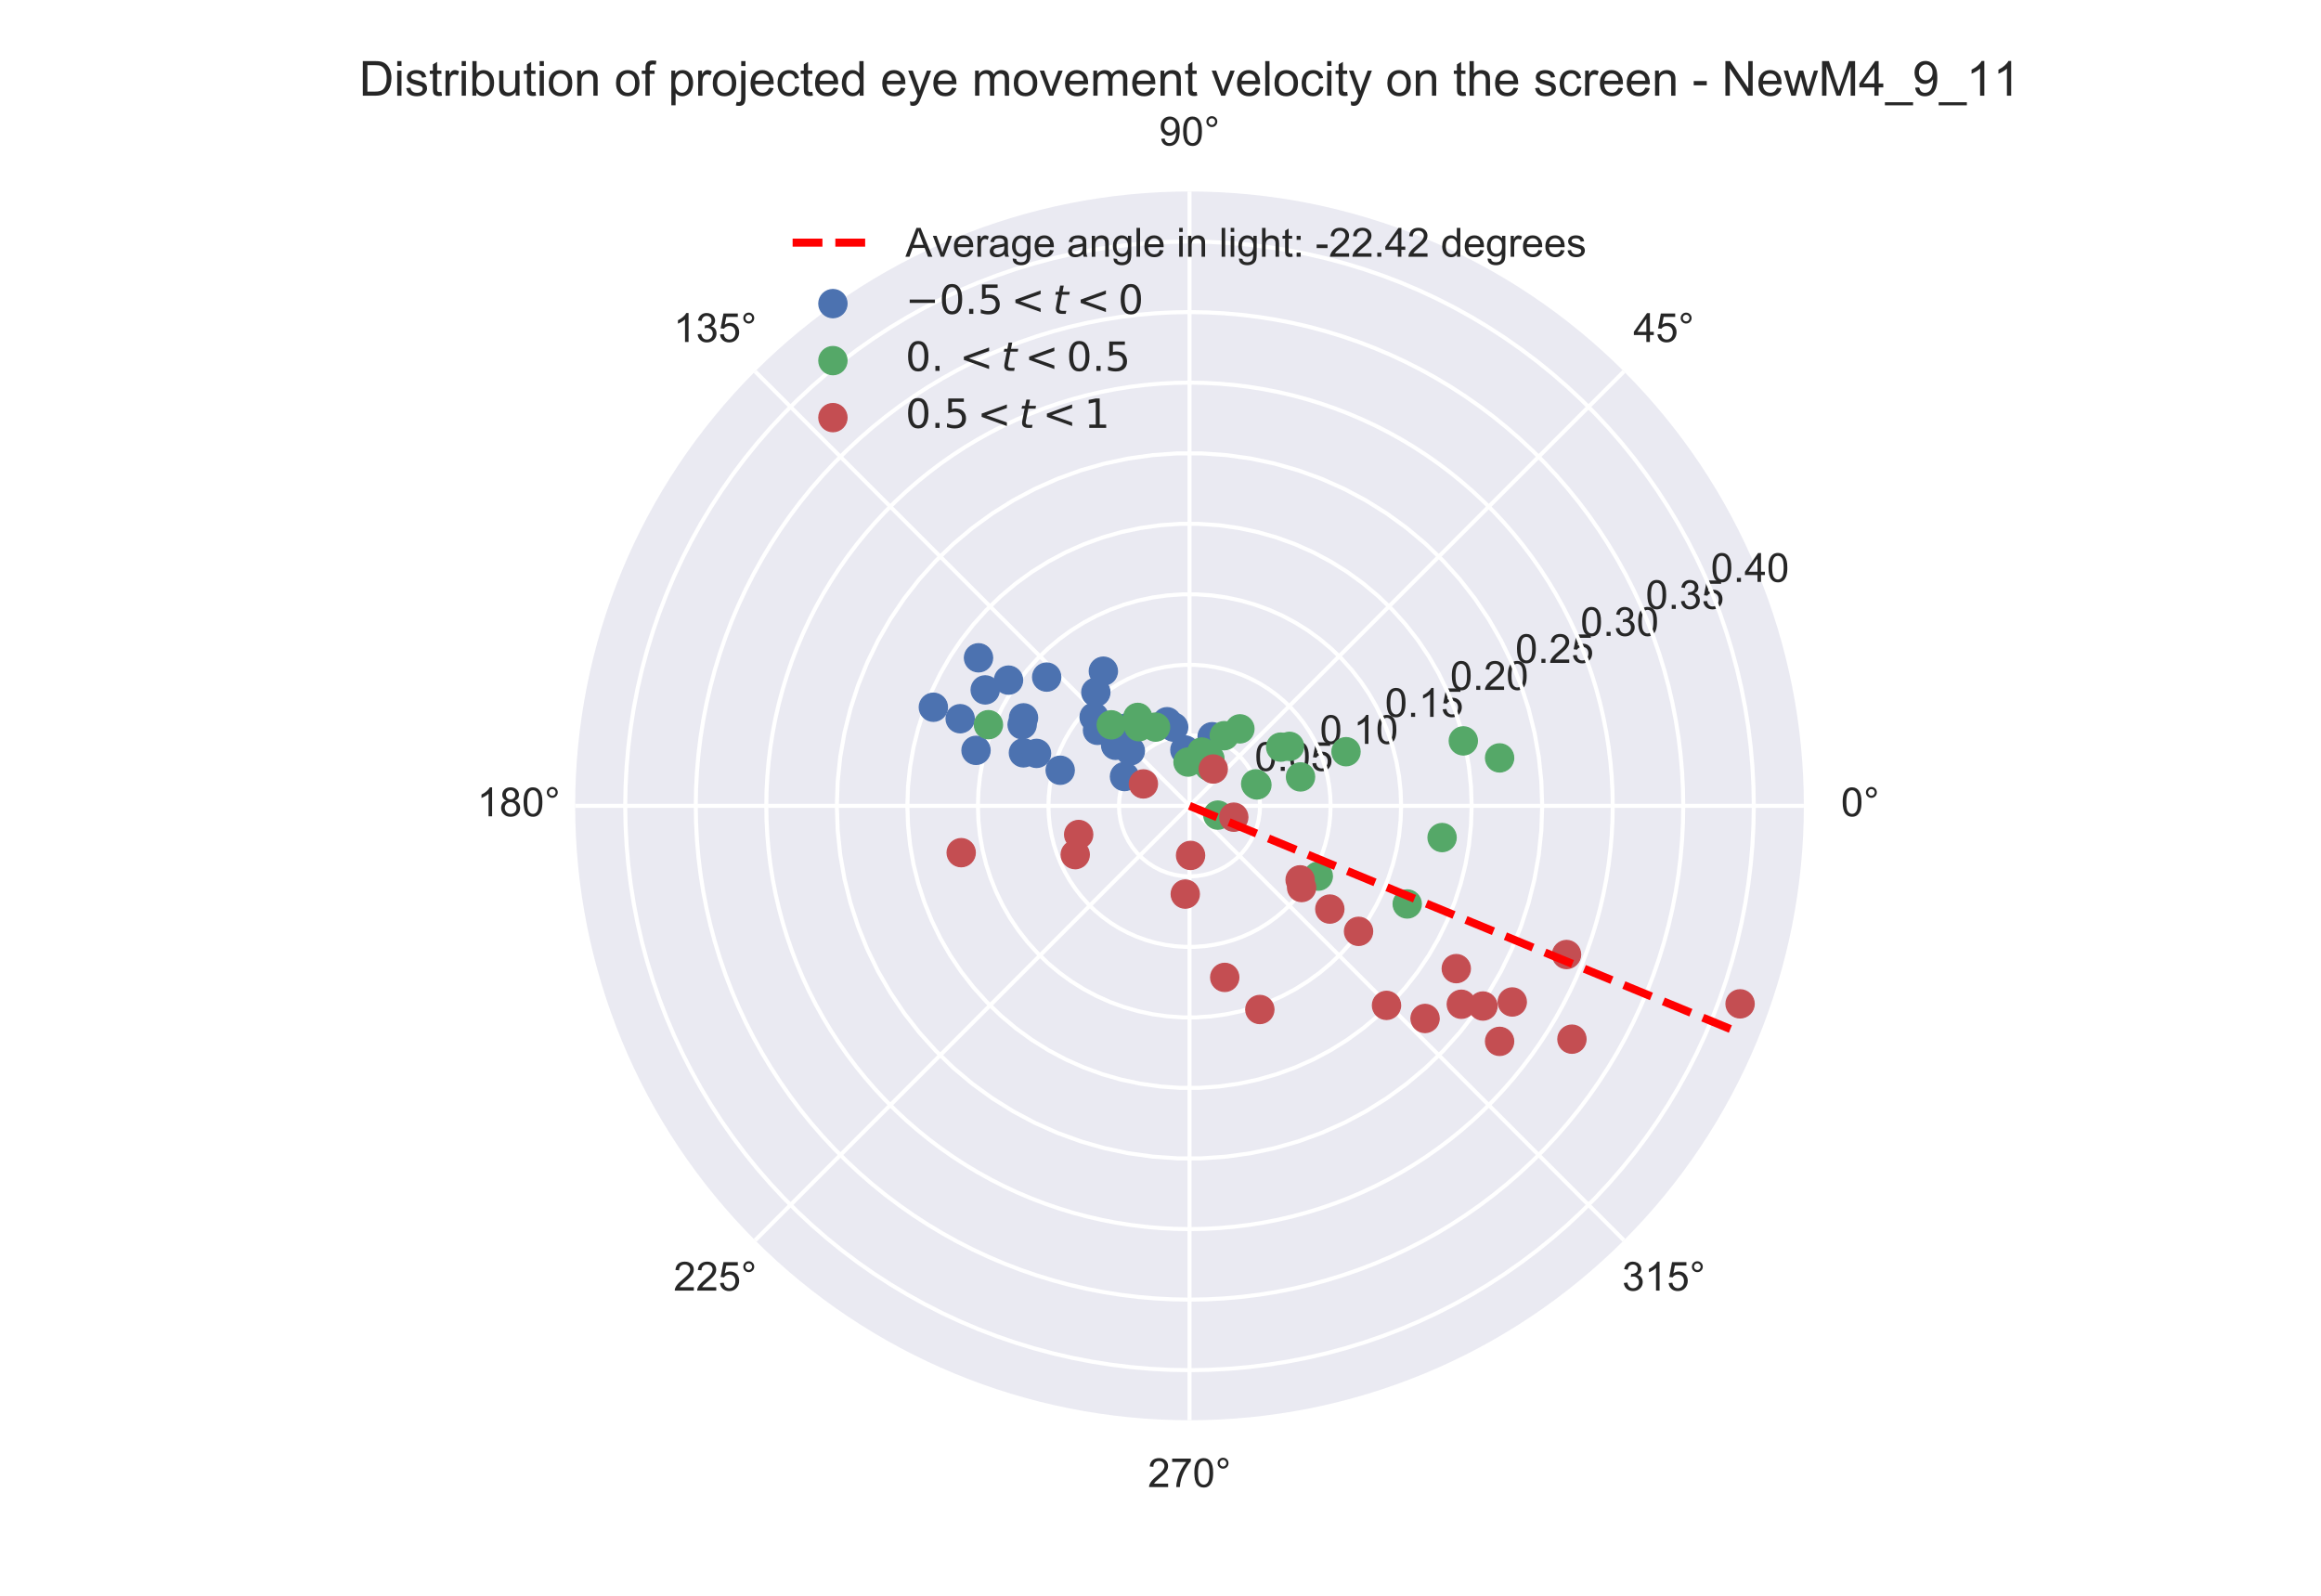 <?xml version="1.0" encoding="utf-8" standalone="no"?>
<!DOCTYPE svg PUBLIC "-//W3C//DTD SVG 1.1//EN"
  "http://www.w3.org/Graphics/SVG/1.1/DTD/svg11.dtd">
<!-- Created with matplotlib (https://matplotlib.org/) -->
<svg height="396pt" version="1.1" viewBox="0 0 576 396" width="576pt" xmlns="http://www.w3.org/2000/svg" xmlns:xlink="http://www.w3.org/1999/xlink">
 <defs>
  <style type="text/css">
*{stroke-linecap:butt;stroke-linejoin:round;}
  </style>
 </defs>
 <g id="figure_1">
  <g id="patch_1">
   <path d="M 0 396 
L 576 396 
L 576 0 
L 0 0 
z
" style="fill:#ffffff;"/>
  </g>
  <g id="axes_1">
   <g id="patch_2">
    <path d="M 447.66 199.98 
C 447.66 179.959 443.716 160.133 436.055 141.636 
C 428.393 123.139 417.162 106.331 403.005 92.174 
C 388.849 78.018 372.041 66.787 353.544 59.125 
C 335.047 51.464 315.221 47.52 295.2 47.52 
C 275.179 47.52 255.353 51.464 236.856 59.125 
C 218.359 66.787 201.551 78.018 187.394 92.174 
C 173.238 106.331 162.007 123.139 154.345 141.636 
C 146.684 160.133 142.74 179.959 142.74 199.98 
C 142.74 220.001 146.684 239.827 154.345 258.324 
C 162.007 276.821 173.238 293.629 187.394 307.786 
C 201.551 321.942 218.359 333.173 236.856 340.835 
C 255.353 348.496 275.179 352.44 295.2 352.44 
C 315.221 352.44 335.047 348.496 353.544 340.835 
C 372.041 333.173 388.849 321.942 403.005 307.786 
C 417.162 293.629 428.393 276.821 436.055 258.324 
C 443.716 239.827 447.66 220.001 447.66 199.98 
M 295.2 199.98 
C 295.2 199.98 295.2 199.98 295.2 199.98 
C 295.2 199.98 295.2 199.98 295.2 199.98 
C 295.2 199.98 295.2 199.98 295.2 199.98 
C 295.2 199.98 295.2 199.98 295.2 199.98 
C 295.2 199.98 295.2 199.98 295.2 199.98 
C 295.2 199.98 295.2 199.98 295.2 199.98 
C 295.2 199.98 295.2 199.98 295.2 199.98 
C 295.2 199.98 295.2 199.98 295.2 199.98 
C 295.2 199.98 295.2 199.98 295.2 199.98 
C 295.2 199.98 295.2 199.98 295.2 199.98 
C 295.2 199.98 295.2 199.98 295.2 199.98 
C 295.2 199.98 295.2 199.98 295.2 199.98 
C 295.2 199.98 295.2 199.98 295.2 199.98 
C 295.2 199.98 295.2 199.98 295.2 199.98 
C 295.2 199.98 295.2 199.98 295.2 199.98 
C 295.2 199.98 295.2 199.98 295.2 199.98 
M 447.66 199.98 
z
" style="fill:#eaeaf2;"/>
   </g>
   <g id="matplotlib.axis_1">
    <g id="xtick_1">
     <g id="line2d_1">
      <path clip-path="url(#pdf0a810428)" d="M 295.2 199.98 
L 447.66 199.98 
" style="fill:none;stroke:#ffffff;stroke-linecap:round;"/>
     </g>
     <g id="text_1">
      <!-- 0° -->
      <defs>
       <path d="M 4.156 35.297 
Q 4.156 48 6.766 55.734 
Q 9.375 63.484 14.516 67.672 
Q 19.672 71.875 27.484 71.875 
Q 33.25 71.875 37.594 69.547 
Q 41.938 67.234 44.766 62.859 
Q 47.609 58.5 49.219 52.219 
Q 50.828 45.953 50.828 35.297 
Q 50.828 22.703 48.234 14.969 
Q 45.656 7.234 40.5 3 
Q 35.359 -1.219 27.484 -1.219 
Q 17.141 -1.219 11.234 6.203 
Q 4.156 15.141 4.156 35.297 
z
M 13.188 35.297 
Q 13.188 17.672 17.312 11.828 
Q 21.438 6 27.484 6 
Q 33.547 6 37.672 11.859 
Q 41.797 17.719 41.797 35.297 
Q 41.797 52.984 37.672 58.781 
Q 33.547 64.594 27.391 64.594 
Q 21.344 64.594 17.719 59.469 
Q 13.188 52.938 13.188 35.297 
z
" id="ArialMT-48"/>
       <path d="M 6.25 59.281 
Q 6.25 64.891 10.219 68.844 
Q 14.203 72.797 19.781 72.797 
Q 25.438 72.797 29.391 68.844 
Q 33.344 64.891 33.344 59.281 
Q 33.344 53.656 29.359 49.672 
Q 25.391 45.703 19.781 45.703 
Q 14.203 45.703 10.219 49.656 
Q 6.25 53.609 6.25 59.281 
z
M 11.578 59.281 
Q 11.578 55.859 13.984 53.438 
Q 16.406 51.031 19.828 51.031 
Q 23.188 51.031 25.609 53.438 
Q 28.031 55.859 28.031 59.281 
Q 28.031 62.703 25.609 65.109 
Q 23.188 67.531 19.828 67.531 
Q 16.406 67.531 13.984 65.109 
Q 11.578 62.703 11.578 59.281 
z
" id="ArialMT-176"/>
      </defs>
      <g style="fill:#262626;" transform="translate(456.88 202.565)scale(0.1 -0.1)">
       <use xlink:href="#ArialMT-48"/>
       <use x="55.615" xlink:href="#ArialMT-176"/>
      </g>
     </g>
    </g>
    <g id="xtick_2">
     <g id="line2d_2">
      <path clip-path="url(#pdf0a810428)" d="M 295.2 199.98 
L 403.005 92.174 
" style="fill:none;stroke:#ffffff;stroke-linecap:round;"/>
     </g>
     <g id="text_2">
      <!-- 45° -->
      <defs>
       <path d="M 32.328 0 
L 32.328 17.141 
L 1.266 17.141 
L 1.266 25.203 
L 33.938 71.578 
L 41.109 71.578 
L 41.109 25.203 
L 50.781 25.203 
L 50.781 17.141 
L 41.109 17.141 
L 41.109 0 
z
M 32.328 25.203 
L 32.328 57.469 
L 9.906 25.203 
z
" id="ArialMT-52"/>
       <path d="M 4.156 18.75 
L 13.375 19.531 
Q 14.406 12.797 18.141 9.391 
Q 21.875 6 27.156 6 
Q 33.5 6 37.891 10.781 
Q 42.281 15.578 42.281 23.484 
Q 42.281 31 38.062 35.344 
Q 33.844 39.703 27 39.703 
Q 22.75 39.703 19.328 37.766 
Q 15.922 35.844 13.969 32.766 
L 5.719 33.844 
L 12.641 70.609 
L 48.25 70.609 
L 48.25 62.203 
L 19.672 62.203 
L 15.828 42.969 
Q 22.266 47.469 29.344 47.469 
Q 38.719 47.469 45.156 40.969 
Q 51.609 34.469 51.609 24.266 
Q 51.609 14.547 45.953 7.469 
Q 39.062 -1.219 27.156 -1.219 
Q 17.391 -1.219 11.203 4.25 
Q 5.031 9.719 4.156 18.75 
z
" id="ArialMT-53"/>
      </defs>
      <g style="fill:#262626;" transform="translate(405.345 84.86)scale(0.1 -0.1)">
       <use xlink:href="#ArialMT-52"/>
       <use x="55.615" xlink:href="#ArialMT-53"/>
       <use x="111.23" xlink:href="#ArialMT-176"/>
      </g>
     </g>
    </g>
    <g id="xtick_3">
     <g id="line2d_3">
      <path clip-path="url(#pdf0a810428)" d="M 295.2 199.98 
L 295.2 47.52 
" style="fill:none;stroke:#ffffff;stroke-linecap:round;"/>
     </g>
     <g id="text_3">
      <!-- 90° -->
      <defs>
       <path d="M 5.469 16.547 
L 13.922 17.328 
Q 14.984 11.375 18.016 8.688 
Q 21.047 6 25.781 6 
Q 29.828 6 32.875 7.859 
Q 35.938 9.719 37.891 12.812 
Q 39.844 15.922 41.156 21.188 
Q 42.484 26.469 42.484 31.938 
Q 42.484 32.516 42.438 33.688 
Q 39.797 29.5 35.234 26.875 
Q 30.672 24.266 25.344 24.266 
Q 16.453 24.266 10.297 30.703 
Q 4.156 37.156 4.156 47.703 
Q 4.156 58.594 10.578 65.234 
Q 17 71.875 26.656 71.875 
Q 33.641 71.875 39.422 68.109 
Q 45.219 64.359 48.219 57.391 
Q 51.219 50.438 51.219 37.25 
Q 51.219 23.531 48.234 15.406 
Q 45.266 7.281 39.375 3.031 
Q 33.5 -1.219 25.594 -1.219 
Q 17.188 -1.219 11.859 3.438 
Q 6.547 8.109 5.469 16.547 
z
M 41.453 48.141 
Q 41.453 55.719 37.422 60.156 
Q 33.406 64.594 27.734 64.594 
Q 21.875 64.594 17.531 59.812 
Q 13.188 55.031 13.188 47.406 
Q 13.188 40.578 17.312 36.297 
Q 21.438 32.031 27.484 32.031 
Q 33.594 32.031 37.516 36.297 
Q 41.453 40.578 41.453 48.141 
z
" id="ArialMT-57"/>
      </defs>
      <g style="fill:#262626;" transform="translate(287.64 36.105)scale(0.1 -0.1)">
       <use xlink:href="#ArialMT-57"/>
       <use x="55.615" xlink:href="#ArialMT-48"/>
       <use x="111.23" xlink:href="#ArialMT-176"/>
      </g>
     </g>
    </g>
    <g id="xtick_4">
     <g id="line2d_4">
      <path clip-path="url(#pdf0a810428)" d="M 295.2 199.98 
L 187.394 92.174 
" style="fill:none;stroke:#ffffff;stroke-linecap:round;"/>
     </g>
     <g id="text_4">
      <!-- 135° -->
      <defs>
       <path d="M 37.25 0 
L 28.469 0 
L 28.469 56 
Q 25.297 52.984 20.141 49.953 
Q 14.984 46.922 10.891 45.406 
L 10.891 53.906 
Q 18.266 57.375 23.781 62.297 
Q 29.297 67.234 31.594 71.875 
L 37.25 71.875 
z
" id="ArialMT-49"/>
       <path d="M 4.203 18.891 
L 12.984 20.062 
Q 14.5 12.594 18.141 9.297 
Q 21.781 6 27 6 
Q 33.203 6 37.469 10.297 
Q 41.75 14.594 41.75 20.953 
Q 41.75 27 37.797 30.922 
Q 33.844 34.859 27.734 34.859 
Q 25.25 34.859 21.531 33.891 
L 22.516 41.609 
Q 23.391 41.5 23.922 41.5 
Q 29.547 41.5 34.031 44.422 
Q 38.531 47.359 38.531 53.469 
Q 38.531 58.297 35.25 61.469 
Q 31.984 64.656 26.812 64.656 
Q 21.688 64.656 18.266 61.422 
Q 14.844 58.203 13.875 51.766 
L 5.078 53.328 
Q 6.688 62.156 12.391 67.016 
Q 18.109 71.875 26.609 71.875 
Q 32.469 71.875 37.391 69.359 
Q 42.328 66.844 44.938 62.5 
Q 47.562 58.156 47.562 53.266 
Q 47.562 48.641 45.062 44.828 
Q 42.578 41.016 37.703 38.766 
Q 44.047 37.312 47.562 32.688 
Q 51.078 28.078 51.078 21.141 
Q 51.078 11.766 44.234 5.25 
Q 37.406 -1.266 26.953 -1.266 
Q 17.531 -1.266 11.297 4.344 
Q 5.078 9.969 4.203 18.891 
z
" id="ArialMT-51"/>
      </defs>
      <g style="fill:#262626;" transform="translate(167.154 84.86)scale(0.1 -0.1)">
       <use xlink:href="#ArialMT-49"/>
       <use x="55.615" xlink:href="#ArialMT-51"/>
       <use x="111.23" xlink:href="#ArialMT-53"/>
       <use x="166.846" xlink:href="#ArialMT-176"/>
      </g>
     </g>
    </g>
    <g id="xtick_5">
     <g id="line2d_5">
      <path clip-path="url(#pdf0a810428)" d="M 295.2 199.98 
L 142.74 199.98 
" style="fill:none;stroke:#ffffff;stroke-linecap:round;"/>
     </g>
     <g id="text_5">
      <!-- 180° -->
      <defs>
       <path d="M 17.672 38.812 
Q 12.203 40.828 9.562 44.531 
Q 6.938 48.25 6.938 53.422 
Q 6.938 61.234 12.547 66.547 
Q 18.172 71.875 27.484 71.875 
Q 36.859 71.875 42.578 66.422 
Q 48.297 60.984 48.297 53.172 
Q 48.297 48.188 45.672 44.5 
Q 43.062 40.828 37.75 38.812 
Q 44.344 36.672 47.781 31.875 
Q 51.219 27.094 51.219 20.453 
Q 51.219 11.281 44.719 5.031 
Q 38.234 -1.219 27.641 -1.219 
Q 17.047 -1.219 10.547 5.047 
Q 4.047 11.328 4.047 20.703 
Q 4.047 27.688 7.594 32.391 
Q 11.141 37.109 17.672 38.812 
z
M 15.922 53.719 
Q 15.922 48.641 19.188 45.406 
Q 22.469 42.188 27.688 42.188 
Q 32.766 42.188 36.016 45.375 
Q 39.266 48.578 39.266 53.219 
Q 39.266 58.062 35.906 61.359 
Q 32.562 64.656 27.594 64.656 
Q 22.562 64.656 19.234 61.422 
Q 15.922 58.203 15.922 53.719 
z
M 13.094 20.656 
Q 13.094 16.891 14.875 13.375 
Q 16.656 9.859 20.172 7.922 
Q 23.688 6 27.734 6 
Q 34.031 6 38.125 10.047 
Q 42.234 14.109 42.234 20.359 
Q 42.234 26.703 38.016 30.859 
Q 33.797 35.016 27.438 35.016 
Q 21.234 35.016 17.156 30.906 
Q 13.094 26.812 13.094 20.656 
z
" id="ArialMT-56"/>
      </defs>
      <g style="fill:#262626;" transform="translate(118.399 202.565)scale(0.1 -0.1)">
       <use xlink:href="#ArialMT-49"/>
       <use x="55.615" xlink:href="#ArialMT-56"/>
       <use x="111.23" xlink:href="#ArialMT-48"/>
       <use x="166.846" xlink:href="#ArialMT-176"/>
      </g>
     </g>
    </g>
    <g id="xtick_6">
     <g id="line2d_6">
      <path clip-path="url(#pdf0a810428)" d="M 295.2 199.98 
L 187.394 307.786 
" style="fill:none;stroke:#ffffff;stroke-linecap:round;"/>
     </g>
     <g id="text_6">
      <!-- 225° -->
      <defs>
       <path d="M 50.344 8.453 
L 50.344 0 
L 3.031 0 
Q 2.938 3.172 4.047 6.109 
Q 5.859 10.938 9.828 15.625 
Q 13.812 20.312 21.344 26.469 
Q 33.016 36.031 37.109 41.625 
Q 41.219 47.219 41.219 52.203 
Q 41.219 57.422 37.469 61 
Q 33.734 64.594 27.734 64.594 
Q 21.391 64.594 17.578 60.781 
Q 13.766 56.984 13.719 50.25 
L 4.688 51.172 
Q 5.609 61.281 11.656 66.578 
Q 17.719 71.875 27.938 71.875 
Q 38.234 71.875 44.234 66.156 
Q 50.25 60.453 50.25 52 
Q 50.25 47.703 48.484 43.547 
Q 46.734 39.406 42.656 34.812 
Q 38.578 30.219 29.109 22.219 
Q 21.188 15.578 18.938 13.203 
Q 16.703 10.844 15.234 8.453 
z
" id="ArialMT-50"/>
      </defs>
      <g style="fill:#262626;" transform="translate(167.154 320.27)scale(0.1 -0.1)">
       <use xlink:href="#ArialMT-50"/>
       <use x="55.615" xlink:href="#ArialMT-50"/>
       <use x="111.23" xlink:href="#ArialMT-53"/>
       <use x="166.846" xlink:href="#ArialMT-176"/>
      </g>
     </g>
    </g>
    <g id="xtick_7">
     <g id="line2d_7">
      <path clip-path="url(#pdf0a810428)" d="M 295.2 199.98 
L 295.2 352.44 
" style="fill:none;stroke:#ffffff;stroke-linecap:round;"/>
     </g>
     <g id="text_7">
      <!-- 270° -->
      <defs>
       <path d="M 4.734 62.203 
L 4.734 70.656 
L 51.078 70.656 
L 51.078 63.812 
Q 44.234 56.547 37.516 44.484 
Q 30.812 32.422 27.156 19.672 
Q 24.516 10.688 23.781 0 
L 14.75 0 
Q 14.891 8.453 18.062 20.406 
Q 21.234 32.375 27.172 43.484 
Q 33.109 54.594 39.797 62.203 
z
" id="ArialMT-55"/>
      </defs>
      <g style="fill:#262626;" transform="translate(284.859 369.025)scale(0.1 -0.1)">
       <use xlink:href="#ArialMT-50"/>
       <use x="55.615" xlink:href="#ArialMT-55"/>
       <use x="111.23" xlink:href="#ArialMT-48"/>
       <use x="166.846" xlink:href="#ArialMT-176"/>
      </g>
     </g>
    </g>
    <g id="xtick_8">
     <g id="line2d_8">
      <path clip-path="url(#pdf0a810428)" d="M 295.2 199.98 
L 403.005 307.786 
" style="fill:none;stroke:#ffffff;stroke-linecap:round;"/>
     </g>
     <g id="text_8">
      <!-- 315° -->
      <g style="fill:#262626;" transform="translate(402.564 320.27)scale(0.1 -0.1)">
       <use xlink:href="#ArialMT-51"/>
       <use x="55.615" xlink:href="#ArialMT-49"/>
       <use x="111.23" xlink:href="#ArialMT-53"/>
       <use x="166.846" xlink:href="#ArialMT-176"/>
      </g>
     </g>
    </g>
   </g>
   <g id="matplotlib.axis_2">
    <g id="ytick_1">
     <g id="line2d_9">
      <path clip-path="url(#pdf0a810428)" d="M 312.704 199.98 
L 312.609 198.15 
L 312.322 196.341 
L 311.848 194.571 
L 311.191 192.86 
L 310.359 191.228 
L 309.361 189.691 
L 308.208 188.267 
L 306.913 186.972 
L 305.489 185.819 
L 303.952 184.821 
L 302.32 183.989 
L 300.609 183.332 
L 298.839 182.858 
L 297.03 182.571 
L 295.2 182.476 
L 293.37 182.571 
L 291.561 182.858 
L 289.791 183.332 
L 288.08 183.989 
L 286.448 184.821 
L 284.911 185.819 
L 283.487 186.972 
L 282.192 188.267 
L 281.039 189.691 
L 280.041 191.228 
L 279.209 192.86 
L 278.552 194.571 
L 278.078 196.341 
L 277.791 198.15 
L 277.696 199.98 
L 277.791 201.81 
L 278.078 203.619 
L 278.552 205.389 
L 279.209 207.1 
L 280.041 208.732 
L 281.039 210.269 
L 282.192 211.693 
L 283.487 212.988 
L 284.911 214.141 
L 286.448 215.139 
L 288.08 215.971 
L 289.791 216.628 
L 291.561 217.102 
L 293.37 217.389 
L 295.2 217.484 
L 297.03 217.389 
L 298.839 217.102 
L 300.609 216.628 
L 302.32 215.971 
L 303.952 215.139 
L 305.489 214.141 
L 306.913 212.988 
L 308.208 211.693 
L 309.361 210.269 
L 310.359 208.732 
L 311.191 207.1 
L 311.848 205.389 
L 312.322 203.619 
L 312.609 201.81 
L 312.704 199.98 
L 312.704 199.98 
" style="fill:none;stroke:#ffffff;stroke-linecap:round;"/>
     </g>
     <g id="text_9">
      <!-- 0.05 -->
      <defs>
       <path d="M 9.078 0 
L 9.078 10.016 
L 19.094 10.016 
L 19.094 0 
z
" id="ArialMT-46"/>
      </defs>
      <g style="fill:#262626;" transform="translate(311.372 191.294)scale(0.1 -0.1)">
       <use xlink:href="#ArialMT-48"/>
       <use x="55.615" xlink:href="#ArialMT-46"/>
       <use x="83.398" xlink:href="#ArialMT-48"/>
       <use x="139.014" xlink:href="#ArialMT-53"/>
      </g>
     </g>
    </g>
    <g id="ytick_2">
     <g id="line2d_10">
      <path clip-path="url(#pdf0a810428)" d="M 330.209 199.98 
L 330.124 197.538 
L 329.868 195.108 
L 329.444 192.701 
L 328.853 190.33 
L 328.098 188.006 
L 327.182 185.741 
L 326.111 183.544 
L 324.889 181.428 
L 323.523 179.402 
L 322.018 177.477 
L 320.383 175.661 
L 318.626 173.963 
L 316.754 172.393 
L 314.777 170.956 
L 312.704 169.661 
L 310.547 168.514 
L 308.315 167.52 
L 306.018 166.685 
L 303.669 166.011 
L 301.279 165.503 
L 298.859 165.163 
L 296.422 164.992 
L 293.978 164.992 
L 291.541 165.163 
L 289.121 165.503 
L 286.731 166.011 
L 284.382 166.685 
L 282.085 167.52 
L 279.853 168.514 
L 277.696 169.661 
L 275.623 170.956 
L 273.646 172.393 
L 271.774 173.963 
L 270.017 175.661 
L 268.382 177.477 
L 266.877 179.402 
L 265.511 181.428 
L 264.289 183.544 
L 263.218 185.741 
L 262.302 188.006 
L 261.547 190.33 
L 260.956 192.701 
L 260.532 195.108 
L 260.276 197.538 
L 260.191 199.98 
L 260.276 202.422 
L 260.532 204.852 
L 260.956 207.259 
L 261.547 209.63 
L 262.302 211.954 
L 263.218 214.219 
L 264.289 216.416 
L 265.511 218.532 
L 266.877 220.558 
L 268.382 222.483 
L 270.017 224.299 
L 271.774 225.997 
L 273.646 227.567 
L 275.623 229.004 
L 277.696 230.299 
L 279.853 231.446 
L 282.085 232.44 
L 284.382 233.275 
L 286.731 233.949 
L 289.121 234.457 
L 291.541 234.797 
L 293.978 234.968 
L 296.422 234.968 
L 298.859 234.797 
L 301.279 234.457 
L 303.669 233.949 
L 306.018 233.275 
L 308.315 232.44 
L 310.547 231.446 
L 312.704 230.299 
L 314.777 229.004 
L 316.754 227.567 
L 318.626 225.997 
L 320.383 224.299 
L 322.018 222.483 
L 323.523 220.558 
L 324.889 218.532 
L 326.111 216.416 
L 327.182 214.219 
L 328.098 211.954 
L 328.853 209.63 
L 329.444 207.259 
L 329.868 204.852 
L 330.124 202.422 
L 330.209 199.98 
L 330.209 199.98 
" style="fill:none;stroke:#ffffff;stroke-linecap:round;"/>
     </g>
     <g id="text_10">
      <!-- 0.10 -->
      <g style="fill:#262626;" transform="translate(327.544 184.595)scale(0.1 -0.1)">
       <use xlink:href="#ArialMT-48"/>
       <use x="55.615" xlink:href="#ArialMT-46"/>
       <use x="83.398" xlink:href="#ArialMT-49"/>
       <use x="139.014" xlink:href="#ArialMT-48"/>
      </g>
     </g>
    </g>
    <g id="ytick_3">
     <g id="line2d_11">
      <path clip-path="url(#pdf0a810428)" d="M 347.713 199.98 
L 347.585 196.317 
L 347.202 192.672 
L 346.566 189.062 
L 345.679 185.505 
L 344.546 182.019 
L 343.173 178.621 
L 341.567 175.326 
L 339.734 172.152 
L 337.684 169.113 
L 335.428 166.225 
L 332.975 163.501 
L 330.338 160.955 
L 327.53 158.599 
L 324.565 156.444 
L 321.457 154.502 
L 318.22 152.781 
L 314.872 151.29 
L 311.428 150.037 
L 307.904 149.026 
L 304.319 148.264 
L 300.689 147.754 
L 297.033 147.499 
L 293.367 147.499 
L 289.711 147.754 
L 286.081 148.264 
L 282.496 149.026 
L 278.972 150.037 
L 275.528 151.29 
L 272.18 152.781 
L 268.943 154.502 
L 265.835 156.444 
L 262.87 158.599 
L 260.062 160.955 
L 257.425 163.501 
L 254.972 166.225 
L 252.716 169.113 
L 250.666 172.152 
L 248.833 175.326 
L 247.227 178.621 
L 245.854 182.019 
L 244.721 185.505 
L 243.834 189.062 
L 243.198 192.672 
L 242.815 196.317 
L 242.687 199.98 
L 242.815 203.643 
L 243.198 207.288 
L 243.834 210.898 
L 244.721 214.455 
L 245.854 217.941 
L 247.227 221.339 
L 248.833 224.634 
L 250.666 227.808 
L 252.716 230.847 
L 254.972 233.735 
L 257.425 236.459 
L 260.062 239.005 
L 262.87 241.361 
L 265.835 243.516 
L 268.943 245.458 
L 272.18 247.179 
L 275.528 248.67 
L 278.972 249.923 
L 282.496 250.934 
L 286.081 251.696 
L 289.711 252.206 
L 293.367 252.461 
L 297.033 252.461 
L 300.689 252.206 
L 304.319 251.696 
L 307.904 250.934 
L 311.428 249.923 
L 314.872 248.67 
L 318.22 247.179 
L 321.457 245.458 
L 324.565 243.516 
L 327.53 241.361 
L 330.338 239.005 
L 332.975 236.459 
L 335.428 233.735 
L 337.684 230.847 
L 339.734 227.808 
L 341.567 224.634 
L 343.173 221.339 
L 344.546 217.941 
L 345.679 214.455 
L 346.566 210.898 
L 347.202 207.288 
L 347.585 203.643 
L 347.713 199.98 
L 347.713 199.98 
" style="fill:none;stroke:#ffffff;stroke-linecap:round;"/>
     </g>
     <g id="text_11">
      <!-- 0.15 -->
      <g style="fill:#262626;" transform="translate(343.716 177.896)scale(0.1 -0.1)">
       <use xlink:href="#ArialMT-48"/>
       <use x="55.615" xlink:href="#ArialMT-46"/>
       <use x="83.398" xlink:href="#ArialMT-49"/>
       <use x="139.014" xlink:href="#ArialMT-53"/>
      </g>
     </g>
    </g>
    <g id="ytick_4">
     <g id="line2d_12">
      <path clip-path="url(#pdf0a810428)" d="M 365.218 199.98 
L 365.047 195.096 
L 364.536 190.235 
L 363.688 185.422 
L 362.505 180.68 
L 360.995 176.032 
L 359.164 171.501 
L 357.022 167.109 
L 354.578 162.876 
L 351.846 158.825 
L 348.837 154.973 
L 345.567 151.342 
L 342.051 147.947 
L 338.307 144.805 
L 334.353 141.933 
L 330.209 139.343 
L 325.894 137.048 
L 321.429 135.061 
L 316.837 133.389 
L 312.139 132.042 
L 307.358 131.026 
L 302.519 130.346 
L 297.644 130.005 
L 292.756 130.005 
L 287.881 130.346 
L 283.042 131.026 
L 278.261 132.042 
L 273.563 133.389 
L 268.971 135.061 
L 264.506 137.048 
L 260.191 139.343 
L 256.047 141.933 
L 252.093 144.805 
L 248.349 147.947 
L 244.833 151.342 
L 241.563 154.973 
L 238.554 158.825 
L 235.822 162.876 
L 233.378 167.109 
L 231.236 171.501 
L 229.405 176.032 
L 227.895 180.68 
L 226.712 185.422 
L 225.864 190.235 
L 225.353 195.096 
L 225.182 199.98 
L 225.353 204.864 
L 225.864 209.725 
L 226.712 214.538 
L 227.895 219.28 
L 229.405 223.928 
L 231.236 228.459 
L 233.378 232.851 
L 235.822 237.084 
L 238.554 241.135 
L 241.563 244.987 
L 244.833 248.618 
L 248.349 252.013 
L 252.093 255.155 
L 256.047 258.027 
L 260.191 260.617 
L 264.506 262.912 
L 268.971 264.899 
L 273.563 266.571 
L 278.261 267.918 
L 283.042 268.934 
L 287.881 269.614 
L 292.756 269.955 
L 297.644 269.955 
L 302.519 269.614 
L 307.358 268.934 
L 312.139 267.918 
L 316.837 266.571 
L 321.429 264.899 
L 325.894 262.912 
L 330.209 260.617 
L 334.353 258.027 
L 338.307 255.155 
L 342.051 252.013 
L 345.567 248.618 
L 348.837 244.987 
L 351.846 241.135 
L 354.578 237.084 
L 357.022 232.851 
L 359.164 228.459 
L 360.995 223.928 
L 362.505 219.28 
L 363.688 214.538 
L 364.536 209.725 
L 365.047 204.864 
L 365.218 199.98 
L 365.218 199.98 
" style="fill:none;stroke:#ffffff;stroke-linecap:round;"/>
     </g>
     <g id="text_12">
      <!-- 0.20 -->
      <g style="fill:#262626;" transform="translate(359.888 171.198)scale(0.1 -0.1)">
       <use xlink:href="#ArialMT-48"/>
       <use x="55.615" xlink:href="#ArialMT-46"/>
       <use x="83.398" xlink:href="#ArialMT-50"/>
       <use x="139.014" xlink:href="#ArialMT-48"/>
      </g>
     </g>
    </g>
    <g id="ytick_5">
     <g id="line2d_13">
      <path clip-path="url(#pdf0a810428)" d="M 382.722 199.98 
L 382.509 193.875 
L 381.871 187.799 
L 380.81 181.783 
L 379.332 175.856 
L 377.444 170.046 
L 375.156 164.381 
L 372.478 158.891 
L 369.423 153.6 
L 366.007 148.536 
L 362.246 143.722 
L 358.158 139.182 
L 353.764 134.938 
L 349.084 131.011 
L 344.142 127.421 
L 338.961 124.183 
L 333.567 121.315 
L 327.986 118.831 
L 322.246 116.741 
L 316.374 115.057 
L 310.398 113.787 
L 304.349 112.937 
L 298.254 112.511 
L 292.146 112.511 
L 286.051 112.937 
L 280.002 113.787 
L 274.026 115.057 
L 268.154 116.741 
L 262.414 118.831 
L 256.833 121.315 
L 251.439 124.183 
L 246.258 127.421 
L 241.316 131.011 
L 236.636 134.938 
L 232.242 139.182 
L 228.154 143.722 
L 224.393 148.536 
L 220.977 153.6 
L 217.922 158.891 
L 215.244 164.381 
L 212.956 170.046 
L 211.068 175.856 
L 209.59 181.783 
L 208.529 187.799 
L 207.891 193.875 
L 207.678 199.98 
L 207.891 206.085 
L 208.529 212.161 
L 209.59 218.177 
L 211.068 224.104 
L 212.956 229.914 
L 215.244 235.579 
L 217.922 241.069 
L 220.977 246.36 
L 224.393 251.424 
L 228.154 256.238 
L 232.242 260.778 
L 236.636 265.022 
L 241.316 268.949 
L 246.258 272.539 
L 251.439 275.777 
L 256.833 278.645 
L 262.414 281.129 
L 268.154 283.219 
L 274.026 284.903 
L 280.002 286.173 
L 286.051 287.023 
L 292.146 287.449 
L 298.254 287.449 
L 304.349 287.023 
L 310.398 286.173 
L 316.374 284.903 
L 322.246 283.219 
L 327.986 281.129 
L 333.567 278.645 
L 338.961 275.777 
L 344.142 272.539 
L 349.084 268.949 
L 353.764 265.022 
L 358.158 260.778 
L 362.246 256.238 
L 366.007 251.424 
L 369.423 246.36 
L 372.478 241.069 
L 375.156 235.579 
L 377.444 229.914 
L 379.332 224.104 
L 380.81 218.177 
L 381.871 212.161 
L 382.509 206.085 
L 382.722 199.98 
L 382.722 199.98 
" style="fill:none;stroke:#ffffff;stroke-linecap:round;"/>
     </g>
     <g id="text_13">
      <!-- 0.25 -->
      <g style="fill:#262626;" transform="translate(376.06 164.499)scale(0.1 -0.1)">
       <use xlink:href="#ArialMT-48"/>
       <use x="55.615" xlink:href="#ArialMT-46"/>
       <use x="83.398" xlink:href="#ArialMT-50"/>
       <use x="139.014" xlink:href="#ArialMT-53"/>
      </g>
     </g>
    </g>
    <g id="ytick_6">
     <g id="line2d_14">
      <path clip-path="url(#pdf0a810428)" d="M 400.227 199.98 
L 400.163 196.315 
L 399.971 192.654 
L 399.651 189.002 
L 399.205 185.363 
L 398.631 181.742 
L 397.932 178.144 
L 397.107 174.572 
L 396.158 171.031 
L 395.086 167.525 
L 393.893 164.059 
L 392.579 160.636 
L 391.147 157.262 
L 389.597 153.939 
L 387.933 150.673 
L 386.156 147.467 
L 384.268 144.324 
L 382.271 141.25 
L 380.168 138.247 
L 377.962 135.319 
L 375.655 132.47 
L 373.25 129.703 
L 370.75 127.022 
L 368.158 124.43 
L 365.477 121.93 
L 362.71 119.525 
L 359.861 117.218 
L 356.933 115.012 
L 353.93 112.909 
L 350.856 110.912 
L 347.713 109.024 
L 344.507 107.247 
L 341.241 105.583 
L 337.918 104.033 
L 334.544 102.601 
L 331.121 101.287 
L 327.655 100.094 
L 324.149 99.022 
L 320.608 98.073 
L 317.036 97.248 
L 313.438 96.549 
L 309.817 95.975 
L 306.178 95.529 
L 302.526 95.209 
L 298.865 95.017 
L 295.2 94.953 
L 291.535 95.017 
L 287.874 95.209 
L 284.222 95.529 
L 280.583 95.975 
L 276.962 96.549 
L 273.364 97.248 
L 269.792 98.073 
L 266.251 99.022 
L 262.745 100.094 
L 259.279 101.287 
L 255.856 102.601 
L 252.482 104.033 
L 249.159 105.583 
L 245.893 107.247 
L 242.687 109.024 
L 239.544 110.912 
L 236.47 112.909 
L 233.467 115.012 
L 230.539 117.218 
L 227.69 119.525 
L 224.923 121.93 
L 222.242 124.43 
L 219.65 127.022 
L 217.15 129.703 
L 214.745 132.47 
L 212.438 135.319 
L 210.232 138.247 
L 208.129 141.25 
L 206.132 144.324 
L 204.244 147.467 
L 202.467 150.673 
L 200.803 153.939 
L 199.253 157.262 
L 197.821 160.636 
L 196.507 164.059 
L 195.314 167.525 
L 194.242 171.031 
L 193.293 174.572 
L 192.468 178.144 
L 191.769 181.742 
L 191.195 185.363 
L 190.749 189.002 
L 190.429 192.654 
L 190.237 196.315 
L 190.173 199.98 
L 190.237 203.645 
L 190.429 207.306 
L 190.749 210.958 
L 191.195 214.597 
L 191.769 218.218 
L 192.468 221.816 
L 193.293 225.388 
L 194.242 228.929 
L 195.314 232.435 
L 196.507 235.901 
L 197.821 239.324 
L 199.253 242.698 
L 200.803 246.021 
L 202.467 249.287 
L 204.244 252.493 
L 206.132 255.636 
L 208.129 258.71 
L 210.232 261.713 
L 212.438 264.641 
L 214.745 267.49 
L 217.15 270.257 
L 219.65 272.938 
L 222.242 275.53 
L 224.923 278.03 
L 227.69 280.435 
L 230.539 282.742 
L 233.467 284.948 
L 236.47 287.051 
L 239.544 289.048 
L 242.687 290.936 
L 245.893 292.713 
L 249.159 294.377 
L 252.482 295.927 
L 255.856 297.359 
L 259.279 298.673 
L 262.745 299.866 
L 266.251 300.938 
L 269.792 301.887 
L 273.364 302.712 
L 276.962 303.411 
L 280.583 303.985 
L 284.222 304.431 
L 287.874 304.751 
L 291.535 304.943 
L 295.2 305.007 
L 298.865 304.943 
L 302.526 304.751 
L 306.178 304.431 
L 309.817 303.985 
L 313.438 303.411 
L 317.036 302.712 
L 320.608 301.887 
L 324.149 300.938 
L 327.655 299.866 
L 331.121 298.673 
L 334.544 297.359 
L 337.918 295.927 
L 341.241 294.377 
L 344.507 292.713 
L 347.713 290.936 
L 350.856 289.048 
L 353.93 287.051 
L 356.933 284.948 
L 359.861 282.742 
L 362.71 280.435 
L 365.477 278.03 
L 368.158 275.53 
L 370.75 272.938 
L 373.25 270.257 
L 375.655 267.49 
L 377.962 264.641 
L 380.168 261.713 
L 382.271 258.71 
L 384.268 255.636 
L 386.156 252.493 
L 387.933 249.287 
L 389.597 246.021 
L 391.147 242.698 
L 392.579 239.324 
L 393.893 235.901 
L 395.086 232.435 
L 396.158 228.929 
L 397.107 225.388 
L 397.932 221.816 
L 398.631 218.218 
L 399.205 214.597 
L 399.651 210.958 
L 399.971 207.306 
L 400.163 203.645 
L 400.227 199.98 
L 400.227 199.98 
" style="fill:none;stroke:#ffffff;stroke-linecap:round;"/>
     </g>
     <g id="text_14">
      <!-- 0.30 -->
      <g style="fill:#262626;" transform="translate(392.232 157.8)scale(0.1 -0.1)">
       <use xlink:href="#ArialMT-48"/>
       <use x="55.615" xlink:href="#ArialMT-46"/>
       <use x="83.398" xlink:href="#ArialMT-51"/>
       <use x="139.014" xlink:href="#ArialMT-48"/>
      </g>
     </g>
    </g>
    <g id="ytick_7">
     <g id="line2d_15">
      <path clip-path="url(#pdf0a810428)" d="M 417.731 199.98 
L 417.657 195.704 
L 417.433 191.433 
L 417.06 187.172 
L 416.539 182.927 
L 415.87 178.703 
L 415.054 174.504 
L 414.092 170.337 
L 412.985 166.206 
L 411.734 162.116 
L 410.342 158.072 
L 408.809 154.079 
L 407.138 150.142 
L 405.33 146.266 
L 403.389 142.455 
L 401.315 138.714 
L 399.112 135.048 
L 396.783 131.461 
L 394.33 127.958 
L 391.756 124.542 
L 389.064 121.218 
L 386.258 117.991 
L 383.342 114.863 
L 380.317 111.838 
L 377.189 108.922 
L 373.962 106.116 
L 370.638 103.424 
L 367.222 100.85 
L 363.719 98.397 
L 360.132 96.068 
L 356.466 93.865 
L 352.725 91.791 
L 348.914 89.85 
L 345.038 88.042 
L 341.101 86.371 
L 337.108 84.838 
L 333.064 83.446 
L 328.974 82.195 
L 324.843 81.088 
L 320.676 80.126 
L 316.477 79.31 
L 312.253 78.641 
L 308.008 78.12 
L 303.747 77.747 
L 299.476 77.523 
L 295.2 77.449 
L 290.924 77.523 
L 286.653 77.747 
L 282.392 78.12 
L 278.147 78.641 
L 273.923 79.31 
L 269.724 80.126 
L 265.557 81.088 
L 261.426 82.195 
L 257.336 83.446 
L 253.292 84.838 
L 249.299 86.371 
L 245.362 88.042 
L 241.486 89.85 
L 237.675 91.791 
L 233.934 93.865 
L 230.268 96.068 
L 226.681 98.397 
L 223.178 100.85 
L 219.762 103.424 
L 216.438 106.116 
L 213.211 108.922 
L 210.083 111.838 
L 207.058 114.863 
L 204.142 117.991 
L 201.336 121.218 
L 198.644 124.542 
L 196.07 127.958 
L 193.617 131.461 
L 191.288 135.048 
L 189.085 138.714 
L 187.011 142.455 
L 185.07 146.266 
L 183.262 150.142 
L 181.591 154.079 
L 180.058 158.072 
L 178.666 162.116 
L 177.415 166.206 
L 176.308 170.337 
L 175.346 174.504 
L 174.53 178.703 
L 173.861 182.927 
L 173.34 187.172 
L 172.967 191.433 
L 172.743 195.704 
L 172.669 199.98 
L 172.743 204.256 
L 172.967 208.527 
L 173.34 212.788 
L 173.861 217.033 
L 174.53 221.257 
L 175.346 225.456 
L 176.308 229.623 
L 177.415 233.754 
L 178.666 237.844 
L 180.058 241.888 
L 181.591 245.881 
L 183.262 249.818 
L 185.07 253.694 
L 187.011 257.505 
L 189.085 261.246 
L 191.288 264.912 
L 193.617 268.499 
L 196.07 272.002 
L 198.644 275.418 
L 201.336 278.742 
L 204.142 281.969 
L 207.058 285.097 
L 210.083 288.122 
L 213.211 291.038 
L 216.438 293.844 
L 219.762 296.536 
L 223.178 299.11 
L 226.681 301.563 
L 230.268 303.892 
L 233.934 306.095 
L 237.675 308.169 
L 241.486 310.11 
L 245.362 311.918 
L 249.299 313.589 
L 253.292 315.122 
L 257.336 316.514 
L 261.426 317.765 
L 265.557 318.872 
L 269.724 319.834 
L 273.923 320.65 
L 278.147 321.319 
L 282.392 321.84 
L 286.653 322.213 
L 290.924 322.437 
L 295.2 322.511 
L 299.476 322.437 
L 303.747 322.213 
L 308.008 321.84 
L 312.253 321.319 
L 316.477 320.65 
L 320.676 319.834 
L 324.843 318.872 
L 328.974 317.765 
L 333.064 316.514 
L 337.108 315.122 
L 341.101 313.589 
L 345.038 311.918 
L 348.914 310.11 
L 352.725 308.169 
L 356.466 306.095 
L 360.132 303.892 
L 363.719 301.563 
L 367.222 299.11 
L 370.638 296.536 
L 373.962 293.844 
L 377.189 291.038 
L 380.317 288.122 
L 383.342 285.097 
L 386.258 281.969 
L 389.064 278.742 
L 391.756 275.418 
L 394.33 272.002 
L 396.783 268.499 
L 399.112 264.912 
L 401.315 261.246 
L 403.389 257.505 
L 405.33 253.694 
L 407.138 249.818 
L 408.809 245.881 
L 410.342 241.888 
L 411.734 237.844 
L 412.985 233.754 
L 414.092 229.623 
L 415.054 225.456 
L 415.87 221.257 
L 416.539 217.033 
L 417.06 212.788 
L 417.433 208.527 
L 417.657 204.256 
L 417.731 199.98 
L 417.731 199.98 
" style="fill:none;stroke:#ffffff;stroke-linecap:round;"/>
     </g>
     <g id="text_15">
      <!-- 0.35 -->
      <g style="fill:#262626;" transform="translate(408.404 151.102)scale(0.1 -0.1)">
       <use xlink:href="#ArialMT-48"/>
       <use x="55.615" xlink:href="#ArialMT-46"/>
       <use x="83.398" xlink:href="#ArialMT-51"/>
       <use x="139.014" xlink:href="#ArialMT-53"/>
      </g>
     </g>
    </g>
    <g id="ytick_8">
     <g id="line2d_16">
      <path clip-path="url(#pdf0a810428)" d="M 435.236 199.98 
L 435.15 195.093 
L 434.895 190.212 
L 434.469 185.342 
L 433.873 180.491 
L 433.108 175.663 
L 432.176 170.865 
L 431.076 166.102 
L 429.811 161.381 
L 428.382 156.707 
L 426.79 152.085 
L 425.039 147.522 
L 423.129 143.022 
L 421.063 138.592 
L 418.844 134.237 
L 416.474 129.962 
L 413.957 125.772 
L 411.295 121.673 
L 408.491 117.669 
L 405.55 113.765 
L 402.474 109.967 
L 399.267 106.278 
L 395.933 102.703 
L 392.477 99.247 
L 388.902 95.913 
L 385.213 92.706 
L 381.415 89.63 
L 377.511 86.689 
L 373.507 83.885 
L 369.408 81.223 
L 365.218 78.706 
L 360.943 76.336 
L 356.588 74.117 
L 352.158 72.051 
L 347.658 70.141 
L 343.095 68.39 
L 338.473 66.798 
L 333.799 65.369 
L 329.078 64.104 
L 324.315 63.004 
L 319.517 62.072 
L 314.689 61.307 
L 309.838 60.711 
L 304.968 60.285 
L 300.087 60.03 
L 295.2 59.944 
L 290.313 60.03 
L 285.432 60.285 
L 280.562 60.711 
L 275.711 61.307 
L 270.883 62.072 
L 266.085 63.004 
L 261.322 64.104 
L 256.601 65.369 
L 251.927 66.798 
L 247.305 68.39 
L 242.742 70.141 
L 238.242 72.051 
L 233.812 74.117 
L 229.457 76.336 
L 225.182 78.706 
L 220.992 81.223 
L 216.893 83.885 
L 212.889 86.689 
L 208.985 89.63 
L 205.187 92.706 
L 201.498 95.913 
L 197.923 99.247 
L 194.467 102.703 
L 191.133 106.278 
L 187.926 109.967 
L 184.85 113.765 
L 181.909 117.669 
L 179.105 121.673 
L 176.443 125.772 
L 173.926 129.962 
L 171.556 134.237 
L 169.337 138.592 
L 167.271 143.022 
L 165.361 147.522 
L 163.61 152.085 
L 162.018 156.707 
L 160.589 161.381 
L 159.324 166.102 
L 158.224 170.865 
L 157.292 175.663 
L 156.527 180.491 
L 155.931 185.342 
L 155.505 190.212 
L 155.25 195.093 
L 155.164 199.98 
L 155.25 204.867 
L 155.505 209.748 
L 155.931 214.618 
L 156.527 219.469 
L 157.292 224.297 
L 158.224 229.095 
L 159.324 233.858 
L 160.589 238.579 
L 162.018 243.253 
L 163.61 247.875 
L 165.361 252.438 
L 167.271 256.938 
L 169.337 261.368 
L 171.556 265.723 
L 173.926 269.998 
L 176.443 274.188 
L 179.105 278.287 
L 181.909 282.291 
L 184.85 286.195 
L 187.926 289.993 
L 191.133 293.682 
L 194.467 297.257 
L 197.923 300.713 
L 201.498 304.047 
L 205.187 307.254 
L 208.985 310.33 
L 212.889 313.271 
L 216.893 316.075 
L 220.992 318.737 
L 225.182 321.254 
L 229.457 323.624 
L 233.812 325.843 
L 238.242 327.909 
L 242.742 329.819 
L 247.305 331.57 
L 251.927 333.162 
L 256.601 334.591 
L 261.322 335.856 
L 266.085 336.956 
L 270.883 337.888 
L 275.711 338.653 
L 280.562 339.249 
L 285.432 339.675 
L 290.313 339.93 
L 295.2 340.016 
L 300.087 339.93 
L 304.968 339.675 
L 309.838 339.249 
L 314.689 338.653 
L 319.517 337.888 
L 324.315 336.956 
L 329.078 335.856 
L 333.799 334.591 
L 338.473 333.162 
L 343.095 331.57 
L 347.658 329.819 
L 352.158 327.909 
L 356.588 325.843 
L 360.943 323.624 
L 365.218 321.254 
L 369.408 318.737 
L 373.507 316.075 
L 377.511 313.271 
L 381.415 310.33 
L 385.213 307.254 
L 388.902 304.047 
L 392.477 300.713 
L 395.933 297.257 
L 399.267 293.682 
L 402.474 289.993 
L 405.55 286.195 
L 408.491 282.291 
L 411.295 278.287 
L 413.957 274.188 
L 416.474 269.998 
L 418.844 265.723 
L 421.063 261.368 
L 423.129 256.938 
L 425.039 252.438 
L 426.79 247.875 
L 428.382 243.253 
L 429.811 238.579 
L 431.076 233.858 
L 432.176 229.095 
L 433.108 224.297 
L 433.873 219.469 
L 434.469 214.618 
L 434.895 209.748 
L 435.15 204.867 
L 435.236 199.98 
L 435.236 199.98 
" style="fill:none;stroke:#ffffff;stroke-linecap:round;"/>
     </g>
     <g id="text_16">
      <!-- 0.40 -->
      <g style="fill:#262626;" transform="translate(424.576 144.403)scale(0.1 -0.1)">
       <use xlink:href="#ArialMT-48"/>
       <use x="55.615" xlink:href="#ArialMT-46"/>
       <use x="83.398" xlink:href="#ArialMT-52"/>
       <use x="139.014" xlink:href="#ArialMT-48"/>
      </g>
     </g>
    </g>
   </g>
   <g id="PathCollection_1">
    <defs>
     <path d="M 0 3.5 
C 0.928 3.5 1.819 3.131 2.475 2.475 
C 3.131 1.819 3.5 0.928 3.5 0 
C 3.5 -0.928 3.131 -1.819 2.475 -2.475 
C 1.819 -3.131 0.928 -3.5 0 -3.5 
C -0.928 -3.5 -1.819 -3.131 -2.475 -2.475 
C -3.131 -1.819 -3.5 -0.928 -3.5 0 
C -3.5 0.928 -3.131 1.819 -2.475 2.475 
C -1.819 3.131 -0.928 3.5 0 3.5 
z
" id="m5340216a88" style="stroke:#4c72b0;stroke-width:0.3;"/>
    </defs>
    <g clip-path="url(#pdf0a810428)">
     <use style="fill:#4c72b0;stroke:#4c72b0;stroke-width:0.3;" x="280.517" xlink:href="#m5340216a88" y="186.343"/>
     <use style="fill:#4c72b0;stroke:#4c72b0;stroke-width:0.3;" x="300.813" xlink:href="#m5340216a88" y="182.819"/>
     <use style="fill:#4c72b0;stroke:#4c72b0;stroke-width:0.3;" x="253.663" xlink:href="#m5340216a88" y="179.842"/>
     <use style="fill:#4c72b0;stroke:#4c72b0;stroke-width:0.3;" x="294.052" xlink:href="#m5340216a88" y="186.108"/>
     <use style="fill:#4c72b0;stroke:#4c72b0;stroke-width:0.3;" x="289.62" xlink:href="#m5340216a88" y="179.097"/>
     <use style="fill:#4c72b0;stroke:#4c72b0;stroke-width:0.3;" x="291.265" xlink:href="#m5340216a88" y="180.443"/>
     <use style="fill:#4c72b0;stroke:#4c72b0;stroke-width:0.3;" x="271.523" xlink:href="#m5340216a88" y="177.939"/>
     <use style="fill:#4c72b0;stroke:#4c72b0;stroke-width:0.3;" x="254.008" xlink:href="#m5340216a88" y="178.136"/>
     <use style="fill:#4c72b0;stroke:#4c72b0;stroke-width:0.3;" x="272.369" xlink:href="#m5340216a88" y="181.242"/>
     <use style="fill:#4c72b0;stroke:#4c72b0;stroke-width:0.3;" x="253.981" xlink:href="#m5340216a88" y="186.826"/>
     <use style="fill:#4c72b0;stroke:#4c72b0;stroke-width:0.3;" x="257.232" xlink:href="#m5340216a88" y="186.96"/>
     <use style="fill:#4c72b0;stroke:#4c72b0;stroke-width:0.3;" x="263.108" xlink:href="#m5340216a88" y="191.142"/>
     <use style="fill:#4c72b0;stroke:#4c72b0;stroke-width:0.3;" x="279.062" xlink:href="#m5340216a88" y="192.709"/>
     <use style="fill:#4c72b0;stroke:#4c72b0;stroke-width:0.3;" x="242.219" xlink:href="#m5340216a88" y="186.209"/>
     <use style="fill:#4c72b0;stroke:#4c72b0;stroke-width:0.3;" x="231.63" xlink:href="#m5340216a88" y="175.508"/>
     <use style="fill:#4c72b0;stroke:#4c72b0;stroke-width:0.3;" x="276.866" xlink:href="#m5340216a88" y="184.959"/>
     <use style="fill:#4c72b0;stroke:#4c72b0;stroke-width:0.3;" x="279.563" xlink:href="#m5340216a88" y="180.669"/>
     <use style="fill:#4c72b0;stroke:#4c72b0;stroke-width:0.3;" x="238.288" xlink:href="#m5340216a88" y="178.352"/>
     <use style="fill:#4c72b0;stroke:#4c72b0;stroke-width:0.3;" x="250.282" xlink:href="#m5340216a88" y="168.777"/>
     <use style="fill:#4c72b0;stroke:#4c72b0;stroke-width:0.3;" x="259.754" xlink:href="#m5340216a88" y="168.027"/>
     <use style="fill:#4c72b0;stroke:#4c72b0;stroke-width:0.3;" x="273.819" xlink:href="#m5340216a88" y="166.558"/>
     <use style="fill:#4c72b0;stroke:#4c72b0;stroke-width:0.3;" x="271.953" xlink:href="#m5340216a88" y="171.798"/>
     <use style="fill:#4c72b0;stroke:#4c72b0;stroke-width:0.3;" x="244.494" xlink:href="#m5340216a88" y="171.203"/>
     <use style="fill:#4c72b0;stroke:#4c72b0;stroke-width:0.3;" x="242.837" xlink:href="#m5340216a88" y="163.239"/>
    </g>
   </g>
   <g id="PathCollection_2">
    <defs>
     <path d="M 0 3.5 
C 0.928 3.5 1.819 3.131 2.475 2.475 
C 3.131 1.819 3.5 0.928 3.5 0 
C 3.5 -0.928 3.131 -1.819 2.475 -2.475 
C 1.819 -3.131 0.928 -3.5 0 -3.5 
C -0.928 -3.5 -1.819 -3.131 -2.475 -2.475 
C -3.131 -1.819 -3.5 -0.928 -3.5 0 
C -3.5 0.928 -3.131 1.819 -2.475 2.475 
C -1.819 3.131 -0.928 3.5 0 3.5 
z
" id="m87fe187da7" style="stroke:#55a868;stroke-width:0.3;"/>
    </defs>
    <g clip-path="url(#pdf0a810428)">
     <use style="fill:#55a868;stroke:#55a868;stroke-width:0.3;" x="307.707" xlink:href="#m87fe187da7" y="180.869"/>
     <use style="fill:#55a868;stroke:#55a868;stroke-width:0.3;" x="245.298" xlink:href="#m87fe187da7" y="179.833"/>
     <use style="fill:#55a868;stroke:#55a868;stroke-width:0.3;" x="303.821" xlink:href="#m87fe187da7" y="182.568"/>
     <use style="fill:#55a868;stroke:#55a868;stroke-width:0.3;" x="282.644" xlink:href="#m87fe187da7" y="180.341"/>
     <use style="fill:#55a868;stroke:#55a868;stroke-width:0.3;" x="282.356" xlink:href="#m87fe187da7" y="178.032"/>
     <use style="fill:#55a868;stroke:#55a868;stroke-width:0.3;" x="294.826" xlink:href="#m87fe187da7" y="189.111"/>
     <use style="fill:#55a868;stroke:#55a868;stroke-width:0.3;" x="317.829" xlink:href="#m87fe187da7" y="185.406"/>
     <use style="fill:#55a868;stroke:#55a868;stroke-width:0.3;" x="334.041" xlink:href="#m87fe187da7" y="186.54"/>
     <use style="fill:#55a868;stroke:#55a868;stroke-width:0.3;" x="298.249" xlink:href="#m87fe187da7" y="186.626"/>
     <use style="fill:#55a868;stroke:#55a868;stroke-width:0.3;" x="275.782" xlink:href="#m87fe187da7" y="179.87"/>
     <use style="fill:#55a868;stroke:#55a868;stroke-width:0.3;" x="286.77" xlink:href="#m87fe187da7" y="180.436"/>
     <use style="fill:#55a868;stroke:#55a868;stroke-width:0.3;" x="320.01" xlink:href="#m87fe187da7" y="185.217"/>
     <use style="fill:#55a868;stroke:#55a868;stroke-width:0.3;" x="298.697" xlink:href="#m87fe187da7" y="188.817"/>
     <use style="fill:#55a868;stroke:#55a868;stroke-width:0.3;" x="311.927" xlink:href="#m87fe187da7" y="194.787"/>
     <use style="fill:#55a868;stroke:#55a868;stroke-width:0.3;" x="300.073" xlink:href="#m87fe187da7" y="190.173"/>
     <use style="fill:#55a868;stroke:#55a868;stroke-width:0.3;" x="322.751" xlink:href="#m87fe187da7" y="192.799"/>
     <use style="fill:#55a868;stroke:#55a868;stroke-width:0.3;" x="363.148" xlink:href="#m87fe187da7" y="183.859"/>
     <use style="fill:#55a868;stroke:#55a868;stroke-width:0.3;" x="372.154" xlink:href="#m87fe187da7" y="188.077"/>
     <use style="fill:#55a868;stroke:#55a868;stroke-width:0.3;" x="300.256" xlink:href="#m87fe187da7" y="188.273"/>
     <use style="fill:#55a868;stroke:#55a868;stroke-width:0.3;" x="311.622" xlink:href="#m87fe187da7" y="194.529"/>
     <use style="fill:#55a868;stroke:#55a868;stroke-width:0.3;" x="302.232" xlink:href="#m87fe187da7" y="202.275"/>
     <use style="fill:#55a868;stroke:#55a868;stroke-width:0.3;" x="357.883" xlink:href="#m87fe187da7" y="207.846"/>
     <use style="fill:#55a868;stroke:#55a868;stroke-width:0.3;" x="327.155" xlink:href="#m87fe187da7" y="217.417"/>
     <use style="fill:#55a868;stroke:#55a868;stroke-width:0.3;" x="349.229" xlink:href="#m87fe187da7" y="224.323"/>
    </g>
   </g>
   <g id="PathCollection_3">
    <defs>
     <path d="M 0 3.5 
C 0.928 3.5 1.819 3.131 2.475 2.475 
C 3.131 1.819 3.5 0.928 3.5 0 
C 3.5 -0.928 3.131 -1.819 2.475 -2.475 
C 1.819 -3.131 0.928 -3.5 0 -3.5 
C -0.928 -3.5 -1.819 -3.131 -2.475 -2.475 
C -3.131 -1.819 -3.5 -0.928 -3.5 0 
C -3.5 0.928 -3.131 1.819 -2.475 2.475 
C -1.819 3.131 -0.928 3.5 0 3.5 
z
" id="maf4b16e2dd" style="stroke:#c44e52;stroke-width:0.3;"/>
    </defs>
    <g clip-path="url(#pdf0a810428)">
     <use style="fill:#c44e52;stroke:#c44e52;stroke-width:0.3;" x="337.149" xlink:href="#maf4b16e2dd" y="231.121"/>
     <use style="fill:#c44e52;stroke:#c44e52;stroke-width:0.3;" x="388.767" xlink:href="#maf4b16e2dd" y="236.871"/>
     <use style="fill:#c44e52;stroke:#c44e52;stroke-width:0.3;" x="361.403" xlink:href="#maf4b16e2dd" y="240.371"/>
     <use style="fill:#c44e52;stroke:#c44e52;stroke-width:0.3;" x="431.835" xlink:href="#maf4b16e2dd" y="249.113"/>
     <use style="fill:#c44e52;stroke:#c44e52;stroke-width:0.3;" x="390.106" xlink:href="#maf4b16e2dd" y="257.878"/>
     <use style="fill:#c44e52;stroke:#c44e52;stroke-width:0.3;" x="372.153" xlink:href="#maf4b16e2dd" y="258.424"/>
     <use style="fill:#c44e52;stroke:#c44e52;stroke-width:0.3;" x="375.299" xlink:href="#maf4b16e2dd" y="248.647"/>
     <use style="fill:#c44e52;stroke:#c44e52;stroke-width:0.3;" x="368.024" xlink:href="#maf4b16e2dd" y="249.655"/>
     <use style="fill:#c44e52;stroke:#c44e52;stroke-width:0.3;" x="344.088" xlink:href="#maf4b16e2dd" y="249.493"/>
     <use style="fill:#c44e52;stroke:#c44e52;stroke-width:0.3;" x="312.654" xlink:href="#maf4b16e2dd" y="250.515"/>
     <use style="fill:#c44e52;stroke:#c44e52;stroke-width:0.3;" x="353.657" xlink:href="#maf4b16e2dd" y="252.742"/>
     <use style="fill:#c44e52;stroke:#c44e52;stroke-width:0.3;" x="362.653" xlink:href="#maf4b16e2dd" y="249.213"/>
     <use style="fill:#c44e52;stroke:#c44e52;stroke-width:0.3;" x="303.942" xlink:href="#maf4b16e2dd" y="242.549"/>
     <use style="fill:#c44e52;stroke:#c44e52;stroke-width:0.3;" x="330.021" xlink:href="#maf4b16e2dd" y="225.593"/>
     <use style="fill:#c44e52;stroke:#c44e52;stroke-width:0.3;" x="294.148" xlink:href="#maf4b16e2dd" y="221.875"/>
     <use style="fill:#c44e52;stroke:#c44e52;stroke-width:0.3;" x="323.019" xlink:href="#maf4b16e2dd" y="220.247"/>
     <use style="fill:#c44e52;stroke:#c44e52;stroke-width:0.3;" x="322.651" xlink:href="#maf4b16e2dd" y="218.34"/>
     <use style="fill:#c44e52;stroke:#c44e52;stroke-width:0.3;" x="295.463" xlink:href="#maf4b16e2dd" y="212.277"/>
     <use style="fill:#c44e52;stroke:#c44e52;stroke-width:0.3;" x="266.836" xlink:href="#maf4b16e2dd" y="212.083"/>
     <use style="fill:#c44e52;stroke:#c44e52;stroke-width:0.3;" x="238.539" xlink:href="#maf4b16e2dd" y="211.595"/>
     <use style="fill:#c44e52;stroke:#c44e52;stroke-width:0.3;" x="267.693" xlink:href="#maf4b16e2dd" y="207.088"/>
     <use style="fill:#c44e52;stroke:#c44e52;stroke-width:0.3;" x="306.184" xlink:href="#maf4b16e2dd" y="202.789"/>
     <use style="fill:#c44e52;stroke:#c44e52;stroke-width:0.3;" x="283.755" xlink:href="#maf4b16e2dd" y="194.534"/>
     <use style="fill:#c44e52;stroke:#c44e52;stroke-width:0.3;" x="301.094" xlink:href="#maf4b16e2dd" y="190.838"/>
    </g>
   </g>
   <g id="line2d_17">
    <path clip-path="url(#pdf0a810428)" d="M 295.2 199.98 
L 429.425 255.358 
" style="fill:none;stroke:#ff0000;stroke-dasharray:7.4,3.2;stroke-dashoffset:0;stroke-width:2;"/>
   </g>
   <g id="patch_3">
    <path d="M 447.66 199.98 
C 447.66 179.959 443.716 160.133 436.055 141.636 
C 428.393 123.139 417.162 106.331 403.005 92.174 
C 388.849 78.018 372.041 66.787 353.544 59.125 
C 335.047 51.464 315.221 47.52 295.2 47.52 
C 275.179 47.52 255.353 51.464 236.856 59.125 
C 218.359 66.787 201.551 78.018 187.394 92.174 
C 173.238 106.331 162.007 123.139 154.345 141.636 
C 146.684 160.133 142.74 179.959 142.74 199.98 
C 142.74 220.001 146.684 239.827 154.345 258.324 
C 162.007 276.821 173.238 293.629 187.394 307.786 
C 201.551 321.942 218.359 333.173 236.856 340.835 
C 255.353 348.496 275.179 352.44 295.2 352.44 
C 315.221 352.44 335.047 348.496 353.544 340.835 
C 372.041 333.173 388.849 321.942 403.005 307.786 
C 417.162 293.629 428.393 276.821 436.055 258.324 
C 443.716 239.827 447.66 220.001 447.66 199.98 
" style="fill:none;"/>
   </g>
   <g id="text_17">
    <!-- Distribution of projected eye movement velocity on the screen - NewM4_9_11 -->
    <defs>
     <path d="M 7.719 0 
L 7.719 71.578 
L 32.375 71.578 
Q 40.719 71.578 45.125 70.562 
Q 51.266 69.141 55.609 65.438 
Q 61.281 60.641 64.078 53.188 
Q 66.891 45.75 66.891 36.188 
Q 66.891 28.031 64.984 21.734 
Q 63.094 15.438 60.109 11.297 
Q 57.125 7.172 53.578 4.797 
Q 50.047 2.438 45.047 1.219 
Q 40.047 0 33.547 0 
z
M 17.188 8.453 
L 32.469 8.453 
Q 39.547 8.453 43.578 9.766 
Q 47.609 11.078 50 13.484 
Q 53.375 16.844 55.25 22.531 
Q 57.125 28.219 57.125 36.328 
Q 57.125 47.562 53.438 53.594 
Q 49.75 59.625 44.484 61.672 
Q 40.672 63.141 32.234 63.141 
L 17.188 63.141 
z
" id="ArialMT-68"/>
     <path d="M 6.641 61.469 
L 6.641 71.578 
L 15.438 71.578 
L 15.438 61.469 
z
M 6.641 0 
L 6.641 51.859 
L 15.438 51.859 
L 15.438 0 
z
" id="ArialMT-105"/>
     <path d="M 3.078 15.484 
L 11.766 16.844 
Q 12.5 11.625 15.844 8.844 
Q 19.188 6.062 25.203 6.062 
Q 31.25 6.062 34.172 8.516 
Q 37.109 10.984 37.109 14.312 
Q 37.109 17.281 34.516 19 
Q 32.719 20.172 25.531 21.969 
Q 15.875 24.422 12.141 26.203 
Q 8.406 27.984 6.469 31.125 
Q 4.547 34.281 4.547 38.094 
Q 4.547 41.547 6.125 44.5 
Q 7.719 47.469 10.453 49.422 
Q 12.5 50.922 16.031 51.969 
Q 19.578 53.031 23.641 53.031 
Q 29.734 53.031 34.344 51.266 
Q 38.969 49.516 41.156 46.5 
Q 43.359 43.5 44.188 38.484 
L 35.594 37.312 
Q 35.016 41.312 32.203 43.547 
Q 29.391 45.797 24.266 45.797 
Q 18.219 45.797 15.625 43.797 
Q 13.031 41.797 13.031 39.109 
Q 13.031 37.406 14.109 36.031 
Q 15.188 34.625 17.484 33.688 
Q 18.797 33.203 25.25 31.453 
Q 34.578 28.953 38.25 27.359 
Q 41.938 25.781 44.031 22.75 
Q 46.141 19.734 46.141 15.234 
Q 46.141 10.844 43.578 6.953 
Q 41.016 3.078 36.172 0.953 
Q 31.344 -1.172 25.25 -1.172 
Q 15.141 -1.172 9.844 3.031 
Q 4.547 7.234 3.078 15.484 
z
" id="ArialMT-115"/>
     <path d="M 25.781 7.859 
L 27.047 0.094 
Q 23.344 -0.688 20.406 -0.688 
Q 15.625 -0.688 12.984 0.828 
Q 10.359 2.344 9.281 4.812 
Q 8.203 7.281 8.203 15.188 
L 8.203 45.016 
L 1.766 45.016 
L 1.766 51.859 
L 8.203 51.859 
L 8.203 64.703 
L 16.938 69.969 
L 16.938 51.859 
L 25.781 51.859 
L 25.781 45.016 
L 16.938 45.016 
L 16.938 14.703 
Q 16.938 10.938 17.406 9.859 
Q 17.875 8.797 18.922 8.156 
Q 19.969 7.516 21.922 7.516 
Q 23.391 7.516 25.781 7.859 
z
" id="ArialMT-116"/>
     <path d="M 6.5 0 
L 6.5 51.859 
L 14.406 51.859 
L 14.406 44 
Q 17.438 49.516 20 51.266 
Q 22.562 53.031 25.641 53.031 
Q 30.078 53.031 34.672 50.203 
L 31.641 42.047 
Q 28.422 43.953 25.203 43.953 
Q 22.312 43.953 20.016 42.219 
Q 17.719 40.484 16.75 37.406 
Q 15.281 32.719 15.281 27.156 
L 15.281 0 
z
" id="ArialMT-114"/>
     <path d="M 14.703 0 
L 6.547 0 
L 6.547 71.578 
L 15.328 71.578 
L 15.328 46.047 
Q 20.906 53.031 29.547 53.031 
Q 34.328 53.031 38.594 51.094 
Q 42.875 49.172 45.625 45.672 
Q 48.391 42.188 49.953 37.25 
Q 51.516 32.328 51.516 26.703 
Q 51.516 13.375 44.922 6.094 
Q 38.328 -1.172 29.109 -1.172 
Q 19.922 -1.172 14.703 6.5 
z
M 14.594 26.312 
Q 14.594 17 17.141 12.844 
Q 21.297 6.062 28.375 6.062 
Q 34.125 6.062 38.328 11.062 
Q 42.531 16.062 42.531 25.984 
Q 42.531 36.141 38.5 40.969 
Q 34.469 45.797 28.766 45.797 
Q 23 45.797 18.797 40.797 
Q 14.594 35.797 14.594 26.312 
z
" id="ArialMT-98"/>
     <path d="M 40.578 0 
L 40.578 7.625 
Q 34.516 -1.172 24.125 -1.172 
Q 19.531 -1.172 15.547 0.578 
Q 11.578 2.344 9.641 5 
Q 7.719 7.672 6.938 11.531 
Q 6.391 14.109 6.391 19.734 
L 6.391 51.859 
L 15.188 51.859 
L 15.188 23.094 
Q 15.188 16.219 15.719 13.812 
Q 16.547 10.359 19.234 8.375 
Q 21.922 6.391 25.875 6.391 
Q 29.828 6.391 33.297 8.422 
Q 36.766 10.453 38.203 13.938 
Q 39.656 17.438 39.656 24.078 
L 39.656 51.859 
L 48.438 51.859 
L 48.438 0 
z
" id="ArialMT-117"/>
     <path d="M 3.328 25.922 
Q 3.328 40.328 11.328 47.266 
Q 18.016 53.031 27.641 53.031 
Q 38.328 53.031 45.109 46.016 
Q 51.906 39.016 51.906 26.656 
Q 51.906 16.656 48.906 10.906 
Q 45.906 5.172 40.156 2 
Q 34.422 -1.172 27.641 -1.172 
Q 16.75 -1.172 10.031 5.812 
Q 3.328 12.797 3.328 25.922 
z
M 12.359 25.922 
Q 12.359 15.969 16.703 11.016 
Q 21.047 6.062 27.641 6.062 
Q 34.188 6.062 38.531 11.031 
Q 42.875 16.016 42.875 26.219 
Q 42.875 35.844 38.5 40.797 
Q 34.125 45.75 27.641 45.75 
Q 21.047 45.75 16.703 40.812 
Q 12.359 35.891 12.359 25.922 
z
" id="ArialMT-111"/>
     <path d="M 6.594 0 
L 6.594 51.859 
L 14.5 51.859 
L 14.5 44.484 
Q 20.219 53.031 31 53.031 
Q 35.688 53.031 39.625 51.344 
Q 43.562 49.656 45.516 46.922 
Q 47.469 44.188 48.25 40.438 
Q 48.734 37.984 48.734 31.891 
L 48.734 0 
L 39.938 0 
L 39.938 31.547 
Q 39.938 36.922 38.906 39.578 
Q 37.891 42.234 35.281 43.812 
Q 32.672 45.406 29.156 45.406 
Q 23.531 45.406 19.453 41.844 
Q 15.375 38.281 15.375 28.328 
L 15.375 0 
z
" id="ArialMT-110"/>
     <path id="ArialMT-32"/>
     <path d="M 8.688 0 
L 8.688 45.016 
L 0.922 45.016 
L 0.922 51.859 
L 8.688 51.859 
L 8.688 57.375 
Q 8.688 62.594 9.625 65.141 
Q 10.891 68.562 14.078 70.672 
Q 17.281 72.797 23.047 72.797 
Q 26.766 72.797 31.25 71.922 
L 29.938 64.266 
Q 27.203 64.75 24.75 64.75 
Q 20.75 64.75 19.094 63.031 
Q 17.438 61.328 17.438 56.641 
L 17.438 51.859 
L 27.547 51.859 
L 27.547 45.016 
L 17.438 45.016 
L 17.438 0 
z
" id="ArialMT-102"/>
     <path d="M 6.594 -19.875 
L 6.594 51.859 
L 14.594 51.859 
L 14.594 45.125 
Q 17.438 49.078 21 51.047 
Q 24.562 53.031 29.641 53.031 
Q 36.281 53.031 41.359 49.609 
Q 46.438 46.188 49.016 39.953 
Q 51.609 33.734 51.609 26.312 
Q 51.609 18.359 48.75 11.984 
Q 45.906 5.609 40.453 2.219 
Q 35.016 -1.172 29 -1.172 
Q 24.609 -1.172 21.109 0.688 
Q 17.625 2.547 15.375 5.375 
L 15.375 -19.875 
z
M 14.547 25.641 
Q 14.547 15.625 18.594 10.844 
Q 22.656 6.062 28.422 6.062 
Q 34.281 6.062 38.453 11.016 
Q 42.625 15.969 42.625 26.375 
Q 42.625 36.281 38.547 41.203 
Q 34.469 46.141 28.812 46.141 
Q 23.188 46.141 18.859 40.891 
Q 14.547 35.641 14.547 25.641 
z
" id="ArialMT-112"/>
     <path d="M 6.547 61.375 
L 6.547 71.578 
L 15.328 71.578 
L 15.328 61.375 
z
M -4.594 -20.125 
L -2.938 -12.641 
Q -0.297 -13.328 1.219 -13.328 
Q 3.906 -13.328 5.219 -11.547 
Q 6.547 -9.766 6.547 -2.641 
L 6.547 51.859 
L 15.328 51.859 
L 15.328 -2.828 
Q 15.328 -12.406 12.844 -16.156 
Q 9.672 -21.047 2.297 -21.047 
Q -1.266 -21.047 -4.594 -20.125 
z
" id="ArialMT-106"/>
     <path d="M 42.094 16.703 
L 51.172 15.578 
Q 49.031 7.625 43.219 3.219 
Q 37.406 -1.172 28.375 -1.172 
Q 17 -1.172 10.328 5.828 
Q 3.656 12.844 3.656 25.484 
Q 3.656 38.578 10.391 45.797 
Q 17.141 53.031 27.875 53.031 
Q 38.281 53.031 44.875 45.953 
Q 51.469 38.875 51.469 26.031 
Q 51.469 25.25 51.422 23.688 
L 12.75 23.688 
Q 13.234 15.141 17.578 10.594 
Q 21.922 6.062 28.422 6.062 
Q 33.25 6.062 36.672 8.594 
Q 40.094 11.141 42.094 16.703 
z
M 13.234 30.906 
L 42.188 30.906 
Q 41.609 37.453 38.875 40.719 
Q 34.672 45.797 27.984 45.797 
Q 21.922 45.797 17.797 41.75 
Q 13.672 37.703 13.234 30.906 
z
" id="ArialMT-101"/>
     <path d="M 40.438 19 
L 49.078 17.875 
Q 47.656 8.938 41.812 3.875 
Q 35.984 -1.172 27.484 -1.172 
Q 16.844 -1.172 10.375 5.781 
Q 3.906 12.75 3.906 25.734 
Q 3.906 34.125 6.688 40.422 
Q 9.469 46.734 15.156 49.875 
Q 20.844 53.031 27.547 53.031 
Q 35.984 53.031 41.359 48.75 
Q 46.734 44.484 48.25 36.625 
L 39.703 35.297 
Q 38.484 40.531 35.375 43.156 
Q 32.281 45.797 27.875 45.797 
Q 21.234 45.797 17.078 41.031 
Q 12.938 36.281 12.938 25.984 
Q 12.938 15.531 16.938 10.797 
Q 20.953 6.062 27.391 6.062 
Q 32.562 6.062 36.031 9.234 
Q 39.5 12.406 40.438 19 
z
" id="ArialMT-99"/>
     <path d="M 40.234 0 
L 40.234 6.547 
Q 35.297 -1.172 25.734 -1.172 
Q 19.531 -1.172 14.328 2.25 
Q 9.125 5.672 6.266 11.797 
Q 3.422 17.922 3.422 25.875 
Q 3.422 33.641 6 39.969 
Q 8.594 46.297 13.766 49.656 
Q 18.953 53.031 25.344 53.031 
Q 30.031 53.031 33.688 51.047 
Q 37.359 49.078 39.656 45.906 
L 39.656 71.578 
L 48.391 71.578 
L 48.391 0 
z
M 12.453 25.875 
Q 12.453 15.922 16.641 10.984 
Q 20.844 6.062 26.562 6.062 
Q 32.328 6.062 36.344 10.766 
Q 40.375 15.484 40.375 25.141 
Q 40.375 35.797 36.266 40.766 
Q 32.172 45.75 26.172 45.75 
Q 20.312 45.75 16.375 40.969 
Q 12.453 36.188 12.453 25.875 
z
" id="ArialMT-100"/>
     <path d="M 6.203 -19.969 
L 5.219 -11.719 
Q 8.109 -12.5 10.25 -12.5 
Q 13.188 -12.5 14.938 -11.516 
Q 16.703 -10.547 17.828 -8.797 
Q 18.656 -7.469 20.516 -2.25 
Q 20.75 -1.516 21.297 -0.094 
L 1.609 51.859 
L 11.078 51.859 
L 21.875 21.828 
Q 23.969 16.109 25.641 9.812 
Q 27.156 15.875 29.25 21.625 
L 40.328 51.859 
L 49.125 51.859 
L 29.391 -0.875 
Q 26.219 -9.422 24.469 -12.641 
Q 22.125 -17 19.094 -19.016 
Q 16.062 -21.047 11.859 -21.047 
Q 9.328 -21.047 6.203 -19.969 
z
" id="ArialMT-121"/>
     <path d="M 6.594 0 
L 6.594 51.859 
L 14.453 51.859 
L 14.453 44.578 
Q 16.891 48.391 20.938 50.703 
Q 25 53.031 30.172 53.031 
Q 35.938 53.031 39.625 50.641 
Q 43.312 48.25 44.828 43.953 
Q 50.984 53.031 60.844 53.031 
Q 68.562 53.031 72.703 48.75 
Q 76.859 44.484 76.859 35.594 
L 76.859 0 
L 68.109 0 
L 68.109 32.672 
Q 68.109 37.938 67.25 40.25 
Q 66.406 42.578 64.156 43.984 
Q 61.922 45.406 58.891 45.406 
Q 53.422 45.406 49.797 41.766 
Q 46.188 38.141 46.188 30.125 
L 46.188 0 
L 37.406 0 
L 37.406 33.688 
Q 37.406 39.547 35.25 42.469 
Q 33.109 45.406 28.219 45.406 
Q 24.516 45.406 21.359 43.453 
Q 18.219 41.5 16.797 37.734 
Q 15.375 33.984 15.375 26.906 
L 15.375 0 
z
" id="ArialMT-109"/>
     <path d="M 21 0 
L 1.266 51.859 
L 10.547 51.859 
L 21.688 20.797 
Q 23.484 15.766 25 10.359 
Q 26.172 14.453 28.266 20.219 
L 39.797 51.859 
L 48.828 51.859 
L 29.203 0 
z
" id="ArialMT-118"/>
     <path d="M 6.391 0 
L 6.391 71.578 
L 15.188 71.578 
L 15.188 0 
z
" id="ArialMT-108"/>
     <path d="M 6.594 0 
L 6.594 71.578 
L 15.375 71.578 
L 15.375 45.906 
Q 21.531 53.031 30.906 53.031 
Q 36.672 53.031 40.922 50.75 
Q 45.172 48.484 47 44.484 
Q 48.828 40.484 48.828 32.859 
L 48.828 0 
L 40.047 0 
L 40.047 32.859 
Q 40.047 39.453 37.188 42.453 
Q 34.328 45.453 29.109 45.453 
Q 25.203 45.453 21.75 43.422 
Q 18.312 41.406 16.844 37.938 
Q 15.375 34.469 15.375 28.375 
L 15.375 0 
z
" id="ArialMT-104"/>
     <path d="M 3.172 21.484 
L 3.172 30.328 
L 30.172 30.328 
L 30.172 21.484 
z
" id="ArialMT-45"/>
     <path d="M 7.625 0 
L 7.625 71.578 
L 17.328 71.578 
L 54.938 15.375 
L 54.938 71.578 
L 64.016 71.578 
L 64.016 0 
L 54.297 0 
L 16.703 56.25 
L 16.703 0 
z
" id="ArialMT-78"/>
     <path d="M 16.156 0 
L 0.297 51.859 
L 9.375 51.859 
L 17.625 21.922 
L 20.703 10.797 
Q 20.906 11.625 23.391 21.484 
L 31.641 51.859 
L 40.672 51.859 
L 48.438 21.781 
L 51.031 11.859 
L 54 21.875 
L 62.891 51.859 
L 71.438 51.859 
L 55.219 0 
L 46.094 0 
L 37.844 31.062 
L 35.844 39.891 
L 25.344 0 
z
" id="ArialMT-119"/>
     <path d="M 7.422 0 
L 7.422 71.578 
L 21.688 71.578 
L 38.625 20.906 
Q 40.969 13.812 42.047 10.297 
Q 43.266 14.203 45.844 21.781 
L 62.984 71.578 
L 75.734 71.578 
L 75.734 0 
L 66.609 0 
L 66.609 59.906 
L 45.797 0 
L 37.25 0 
L 16.547 60.938 
L 16.547 0 
z
" id="ArialMT-77"/>
     <path d="M -1.516 -19.875 
L -1.516 -13.531 
L 56.734 -13.531 
L 56.734 -19.875 
z
" id="ArialMT-95"/>
    </defs>
    <g style="fill:#262626;" transform="translate(89.117 23.748)scale(0.12 -0.12)">
     <use xlink:href="#ArialMT-68"/>
     <use x="72.217" xlink:href="#ArialMT-105"/>
     <use x="94.434" xlink:href="#ArialMT-115"/>
     <use x="144.434" xlink:href="#ArialMT-116"/>
     <use x="172.217" xlink:href="#ArialMT-114"/>
     <use x="205.518" xlink:href="#ArialMT-105"/>
     <use x="227.734" xlink:href="#ArialMT-98"/>
     <use x="283.35" xlink:href="#ArialMT-117"/>
     <use x="338.965" xlink:href="#ArialMT-116"/>
     <use x="366.748" xlink:href="#ArialMT-105"/>
     <use x="388.965" xlink:href="#ArialMT-111"/>
     <use x="444.58" xlink:href="#ArialMT-110"/>
     <use x="500.195" xlink:href="#ArialMT-32"/>
     <use x="527.979" xlink:href="#ArialMT-111"/>
     <use x="583.594" xlink:href="#ArialMT-102"/>
     <use x="611.377" xlink:href="#ArialMT-32"/>
     <use x="639.16" xlink:href="#ArialMT-112"/>
     <use x="694.775" xlink:href="#ArialMT-114"/>
     <use x="728.076" xlink:href="#ArialMT-111"/>
     <use x="783.691" xlink:href="#ArialMT-106"/>
     <use x="805.908" xlink:href="#ArialMT-101"/>
     <use x="861.523" xlink:href="#ArialMT-99"/>
     <use x="911.523" xlink:href="#ArialMT-116"/>
     <use x="939.307" xlink:href="#ArialMT-101"/>
     <use x="994.922" xlink:href="#ArialMT-100"/>
     <use x="1050.537" xlink:href="#ArialMT-32"/>
     <use x="1078.32" xlink:href="#ArialMT-101"/>
     <use x="1133.936" xlink:href="#ArialMT-121"/>
     <use x="1183.936" xlink:href="#ArialMT-101"/>
     <use x="1239.551" xlink:href="#ArialMT-32"/>
     <use x="1267.334" xlink:href="#ArialMT-109"/>
     <use x="1350.635" xlink:href="#ArialMT-111"/>
     <use x="1406.25" xlink:href="#ArialMT-118"/>
     <use x="1456.25" xlink:href="#ArialMT-101"/>
     <use x="1511.865" xlink:href="#ArialMT-109"/>
     <use x="1595.166" xlink:href="#ArialMT-101"/>
     <use x="1650.781" xlink:href="#ArialMT-110"/>
     <use x="1706.396" xlink:href="#ArialMT-116"/>
     <use x="1734.18" xlink:href="#ArialMT-32"/>
     <use x="1761.963" xlink:href="#ArialMT-118"/>
     <use x="1811.963" xlink:href="#ArialMT-101"/>
     <use x="1867.578" xlink:href="#ArialMT-108"/>
     <use x="1889.795" xlink:href="#ArialMT-111"/>
     <use x="1945.41" xlink:href="#ArialMT-99"/>
     <use x="1995.41" xlink:href="#ArialMT-105"/>
     <use x="2017.627" xlink:href="#ArialMT-116"/>
     <use x="2045.41" xlink:href="#ArialMT-121"/>
     <use x="2095.41" xlink:href="#ArialMT-32"/>
     <use x="2123.193" xlink:href="#ArialMT-111"/>
     <use x="2178.809" xlink:href="#ArialMT-110"/>
     <use x="2234.424" xlink:href="#ArialMT-32"/>
     <use x="2262.207" xlink:href="#ArialMT-116"/>
     <use x="2289.99" xlink:href="#ArialMT-104"/>
     <use x="2345.605" xlink:href="#ArialMT-101"/>
     <use x="2401.221" xlink:href="#ArialMT-32"/>
     <use x="2429.004" xlink:href="#ArialMT-115"/>
     <use x="2479.004" xlink:href="#ArialMT-99"/>
     <use x="2529.004" xlink:href="#ArialMT-114"/>
     <use x="2562.305" xlink:href="#ArialMT-101"/>
     <use x="2617.92" xlink:href="#ArialMT-101"/>
     <use x="2673.535" xlink:href="#ArialMT-110"/>
     <use x="2729.15" xlink:href="#ArialMT-32"/>
     <use x="2756.934" xlink:href="#ArialMT-45"/>
     <use x="2790.234" xlink:href="#ArialMT-32"/>
     <use x="2818.018" xlink:href="#ArialMT-78"/>
     <use x="2890.234" xlink:href="#ArialMT-101"/>
     <use x="2945.85" xlink:href="#ArialMT-119"/>
     <use x="3018.066" xlink:href="#ArialMT-77"/>
     <use x="3101.367" xlink:href="#ArialMT-52"/>
     <use x="3156.982" xlink:href="#ArialMT-95"/>
     <use x="3212.598" xlink:href="#ArialMT-57"/>
     <use x="3268.213" xlink:href="#ArialMT-95"/>
     <use x="3323.828" xlink:href="#ArialMT-49"/>
     <use x="3379.334" xlink:href="#ArialMT-49"/>
    </g>
   </g>
   <g id="legend_1">
    <g id="line2d_18">
     <path d="M 196.705 60.208 
L 216.705 60.208 
" style="fill:none;stroke:#ff0000;stroke-dasharray:7.4,3.2;stroke-dashoffset:0;stroke-width:2;"/>
    </g>
    <g id="line2d_19"/>
    <g id="text_18">
     <!-- Average angle in light: -22.42 degrees -->
     <defs>
      <path d="M -0.141 0 
L 27.344 71.578 
L 37.547 71.578 
L 66.844 0 
L 56.062 0 
L 47.703 21.688 
L 17.781 21.688 
L 9.906 0 
z
M 20.516 29.391 
L 44.781 29.391 
L 37.312 49.219 
Q 33.891 58.25 32.234 64.062 
Q 30.859 57.172 28.375 50.391 
z
" id="ArialMT-65"/>
      <path d="M 40.438 6.391 
Q 35.547 2.25 31.031 0.531 
Q 26.516 -1.172 21.344 -1.172 
Q 12.797 -1.172 8.203 3 
Q 3.609 7.172 3.609 13.672 
Q 3.609 17.484 5.344 20.625 
Q 7.078 23.781 9.891 25.688 
Q 12.703 27.594 16.219 28.562 
Q 18.797 29.25 24.031 29.891 
Q 34.672 31.156 39.703 32.906 
Q 39.75 34.719 39.75 35.203 
Q 39.75 40.578 37.25 42.781 
Q 33.891 45.75 27.25 45.75 
Q 21.047 45.75 18.094 43.578 
Q 15.141 41.406 13.719 35.891 
L 5.125 37.062 
Q 6.297 42.578 8.984 45.969 
Q 11.672 49.359 16.75 51.188 
Q 21.828 53.031 28.516 53.031 
Q 35.156 53.031 39.297 51.469 
Q 43.453 49.906 45.406 47.531 
Q 47.359 45.172 48.141 41.547 
Q 48.578 39.312 48.578 33.453 
L 48.578 21.734 
Q 48.578 9.469 49.141 6.219 
Q 49.703 2.984 51.375 0 
L 42.188 0 
Q 40.828 2.734 40.438 6.391 
z
M 39.703 26.031 
Q 34.906 24.078 25.344 22.703 
Q 19.922 21.922 17.672 20.938 
Q 15.438 19.969 14.203 18.094 
Q 12.984 16.219 12.984 13.922 
Q 12.984 10.406 15.641 8.062 
Q 18.312 5.719 23.438 5.719 
Q 28.516 5.719 32.469 7.938 
Q 36.422 10.156 38.281 14.016 
Q 39.703 17 39.703 22.797 
z
" id="ArialMT-97"/>
      <path d="M 4.984 -4.297 
L 13.531 -5.562 
Q 14.062 -9.516 16.5 -11.328 
Q 19.781 -13.766 25.438 -13.766 
Q 31.547 -13.766 34.859 -11.328 
Q 38.188 -8.891 39.359 -4.5 
Q 40.047 -1.812 39.984 6.781 
Q 34.234 0 25.641 0 
Q 14.938 0 9.078 7.719 
Q 3.219 15.438 3.219 26.219 
Q 3.219 33.641 5.906 39.906 
Q 8.594 46.188 13.688 49.609 
Q 18.797 53.031 25.688 53.031 
Q 34.859 53.031 40.828 45.609 
L 40.828 51.859 
L 48.922 51.859 
L 48.922 7.031 
Q 48.922 -5.078 46.453 -10.125 
Q 44 -15.188 38.641 -18.109 
Q 33.297 -21.047 25.484 -21.047 
Q 16.219 -21.047 10.5 -16.875 
Q 4.781 -12.703 4.984 -4.297 
z
M 12.25 26.859 
Q 12.25 16.656 16.297 11.969 
Q 20.359 7.281 26.469 7.281 
Q 32.516 7.281 36.609 11.938 
Q 40.719 16.609 40.719 26.562 
Q 40.719 36.078 36.5 40.906 
Q 32.281 45.75 26.312 45.75 
Q 20.453 45.75 16.344 40.984 
Q 12.25 36.234 12.25 26.859 
z
" id="ArialMT-103"/>
      <path d="M 9.031 41.844 
L 9.031 51.859 
L 19.047 51.859 
L 19.047 41.844 
z
M 9.031 0 
L 9.031 10.016 
L 19.047 10.016 
L 19.047 0 
z
" id="ArialMT-58"/>
     </defs>
     <g style="fill:#262626;" transform="translate(224.705 63.708)scale(0.1 -0.1)">
      <use xlink:href="#ArialMT-65"/>
      <use x="66.684" xlink:href="#ArialMT-118"/>
      <use x="116.684" xlink:href="#ArialMT-101"/>
      <use x="172.299" xlink:href="#ArialMT-114"/>
      <use x="205.6" xlink:href="#ArialMT-97"/>
      <use x="261.215" xlink:href="#ArialMT-103"/>
      <use x="316.83" xlink:href="#ArialMT-101"/>
      <use x="372.445" xlink:href="#ArialMT-32"/>
      <use x="400.229" xlink:href="#ArialMT-97"/>
      <use x="455.844" xlink:href="#ArialMT-110"/>
      <use x="511.459" xlink:href="#ArialMT-103"/>
      <use x="567.074" xlink:href="#ArialMT-108"/>
      <use x="589.291" xlink:href="#ArialMT-101"/>
      <use x="644.906" xlink:href="#ArialMT-32"/>
      <use x="672.689" xlink:href="#ArialMT-105"/>
      <use x="694.906" xlink:href="#ArialMT-110"/>
      <use x="750.521" xlink:href="#ArialMT-32"/>
      <use x="778.305" xlink:href="#ArialMT-108"/>
      <use x="800.521" xlink:href="#ArialMT-105"/>
      <use x="822.738" xlink:href="#ArialMT-103"/>
      <use x="878.354" xlink:href="#ArialMT-104"/>
      <use x="933.969" xlink:href="#ArialMT-116"/>
      <use x="961.752" xlink:href="#ArialMT-58"/>
      <use x="989.535" xlink:href="#ArialMT-32"/>
      <use x="1017.318" xlink:href="#ArialMT-45"/>
      <use x="1050.619" xlink:href="#ArialMT-50"/>
      <use x="1106.234" xlink:href="#ArialMT-50"/>
      <use x="1161.85" xlink:href="#ArialMT-46"/>
      <use x="1189.633" xlink:href="#ArialMT-52"/>
      <use x="1245.248" xlink:href="#ArialMT-50"/>
      <use x="1300.863" xlink:href="#ArialMT-32"/>
      <use x="1328.646" xlink:href="#ArialMT-100"/>
      <use x="1384.262" xlink:href="#ArialMT-101"/>
      <use x="1439.877" xlink:href="#ArialMT-103"/>
      <use x="1495.492" xlink:href="#ArialMT-114"/>
      <use x="1528.793" xlink:href="#ArialMT-101"/>
      <use x="1584.408" xlink:href="#ArialMT-101"/>
      <use x="1640.023" xlink:href="#ArialMT-115"/>
     </g>
    </g>
    <g id="PathCollection_4">
     <g>
      <use style="fill:#4c72b0;stroke:#4c72b0;stroke-width:0.3;" x="206.705" xlink:href="#m5340216a88" y="75.345"/>
     </g>
    </g>
    <g id="text_19">
     <!-- $-0.5 &lt; t &lt; 0.$ -->
     <defs>
      <path d="M 10.594 35.5 
L 73.188 35.5 
L 73.188 27.203 
L 10.594 27.203 
z
" id="DejaVuSans-8722"/>
      <path d="M 31.781 66.406 
Q 24.172 66.406 20.328 58.906 
Q 16.5 51.422 16.5 36.375 
Q 16.5 21.391 20.328 13.891 
Q 24.172 6.391 31.781 6.391 
Q 39.453 6.391 43.281 13.891 
Q 47.125 21.391 47.125 36.375 
Q 47.125 51.422 43.281 58.906 
Q 39.453 66.406 31.781 66.406 
z
M 31.781 74.219 
Q 44.047 74.219 50.516 64.516 
Q 56.984 54.828 56.984 36.375 
Q 56.984 17.969 50.516 8.266 
Q 44.047 -1.422 31.781 -1.422 
Q 19.531 -1.422 13.062 8.266 
Q 6.594 17.969 6.594 36.375 
Q 6.594 54.828 13.062 64.516 
Q 19.531 74.219 31.781 74.219 
z
" id="DejaVuSans-48"/>
      <path d="M 10.688 12.406 
L 21 12.406 
L 21 0 
L 10.688 0 
z
" id="DejaVuSans-46"/>
      <path d="M 10.797 72.906 
L 49.516 72.906 
L 49.516 64.594 
L 19.828 64.594 
L 19.828 46.734 
Q 21.969 47.469 24.109 47.828 
Q 26.266 48.188 28.422 48.188 
Q 40.625 48.188 47.75 41.5 
Q 54.891 34.812 54.891 23.391 
Q 54.891 11.625 47.562 5.094 
Q 40.234 -1.422 26.906 -1.422 
Q 22.312 -1.422 17.547 -0.641 
Q 12.797 0.141 7.719 1.703 
L 7.719 11.625 
Q 12.109 9.234 16.797 8.062 
Q 21.484 6.891 26.703 6.891 
Q 35.156 6.891 40.078 11.328 
Q 45.016 15.766 45.016 23.391 
Q 45.016 31 40.078 35.438 
Q 35.156 39.891 26.703 39.891 
Q 22.75 39.891 18.812 39.016 
Q 14.891 38.141 10.797 36.281 
z
" id="DejaVuSans-53"/>
      <path d="M 73.188 49.219 
L 22.797 31.297 
L 73.188 13.484 
L 73.188 4.594 
L 10.594 27.297 
L 10.594 35.406 
L 73.188 58.109 
z
" id="DejaVuSans-60"/>
      <path d="M 42.281 54.688 
L 40.922 47.703 
L 23 47.703 
L 17.188 18.016 
Q 16.891 16.359 16.75 15.234 
Q 16.609 14.109 16.609 13.484 
Q 16.609 10.359 18.484 8.938 
Q 20.359 7.516 24.516 7.516 
L 33.594 7.516 
L 32.078 0 
L 23.484 0 
Q 15.484 0 11.547 3.125 
Q 7.625 6.25 7.625 12.594 
Q 7.625 13.719 7.766 15.062 
Q 7.906 16.406 8.203 18.016 
L 14.016 47.703 
L 6.391 47.703 
L 7.812 54.688 
L 15.281 54.688 
L 18.312 70.219 
L 27.297 70.219 
L 24.312 54.688 
z
" id="DejaVuSans-Oblique-116"/>
     </defs>
     <g style="fill:#262626;" transform="translate(224.705 77.97)scale(0.1 -0.1)">
      <use transform="translate(0 0.781)" xlink:href="#DejaVuSans-8722"/>
      <use transform="translate(83.789 0.781)" xlink:href="#DejaVuSans-48"/>
      <use transform="translate(147.412 0.781)" xlink:href="#DejaVuSans-46"/>
      <use transform="translate(179.199 0.781)" xlink:href="#DejaVuSans-53"/>
      <use transform="translate(262.305 0.781)" xlink:href="#DejaVuSans-60"/>
      <use transform="translate(365.576 0.781)" xlink:href="#DejaVuSans-Oblique-116"/>
      <use transform="translate(424.268 0.781)" xlink:href="#DejaVuSans-60"/>
      <use transform="translate(527.539 0.781)" xlink:href="#DejaVuSans-48"/>
     </g>
    </g>
    <g id="PathCollection_5">
     <g>
      <use style="fill:#55a868;stroke:#55a868;stroke-width:0.3;" x="206.705" xlink:href="#m87fe187da7" y="89.49"/>
     </g>
    </g>
    <g id="text_20">
     <!-- $0. &lt; t &lt; 0.5$ -->
     <g style="fill:#262626;" transform="translate(224.705 92.115)scale(0.1 -0.1)">
      <use transform="translate(0 0.781)" xlink:href="#DejaVuSans-48"/>
      <use transform="translate(63.623 0.781)" xlink:href="#DejaVuSans-46"/>
      <use transform="translate(134.375 0.781)" xlink:href="#DejaVuSans-60"/>
      <use transform="translate(237.646 0.781)" xlink:href="#DejaVuSans-Oblique-116"/>
      <use transform="translate(296.338 0.781)" xlink:href="#DejaVuSans-60"/>
      <use transform="translate(399.609 0.781)" xlink:href="#DejaVuSans-48"/>
      <use transform="translate(463.232 0.781)" xlink:href="#DejaVuSans-46"/>
      <use transform="translate(495.02 0.781)" xlink:href="#DejaVuSans-53"/>
     </g>
    </g>
    <g id="PathCollection_6">
     <g>
      <use style="fill:#c44e52;stroke:#c44e52;stroke-width:0.3;" x="206.705" xlink:href="#maf4b16e2dd" y="103.636"/>
     </g>
    </g>
    <g id="text_21">
     <!-- $0.5 &lt; t &lt; 1.$ -->
     <defs>
      <path d="M 12.406 8.297 
L 28.516 8.297 
L 28.516 63.922 
L 10.984 60.406 
L 10.984 69.391 
L 28.422 72.906 
L 38.281 72.906 
L 38.281 8.297 
L 54.391 8.297 
L 54.391 0 
L 12.406 0 
z
" id="DejaVuSans-49"/>
     </defs>
     <g style="fill:#262626;" transform="translate(224.705 106.261)scale(0.1 -0.1)">
      <use transform="translate(0 0.781)" xlink:href="#DejaVuSans-48"/>
      <use transform="translate(63.623 0.781)" xlink:href="#DejaVuSans-46"/>
      <use transform="translate(95.41 0.781)" xlink:href="#DejaVuSans-53"/>
      <use transform="translate(178.516 0.781)" xlink:href="#DejaVuSans-60"/>
      <use transform="translate(281.787 0.781)" xlink:href="#DejaVuSans-Oblique-116"/>
      <use transform="translate(340.479 0.781)" xlink:href="#DejaVuSans-60"/>
      <use transform="translate(443.75 0.781)" xlink:href="#DejaVuSans-49"/>
     </g>
    </g>
   </g>
  </g>
 </g>
 <defs>
  <clipPath id="pdf0a810428">
   <path d="M 447.66 199.98 
C 447.66 179.959 443.716 160.133 436.055 141.636 
C 428.393 123.139 417.162 106.331 403.005 92.174 
C 388.849 78.018 372.041 66.787 353.544 59.125 
C 335.047 51.464 315.221 47.52 295.2 47.52 
C 275.179 47.52 255.353 51.464 236.856 59.125 
C 218.359 66.787 201.551 78.018 187.394 92.174 
C 173.238 106.331 162.007 123.139 154.345 141.636 
C 146.684 160.133 142.74 179.959 142.74 199.98 
C 142.74 220.001 146.684 239.827 154.345 258.324 
C 162.007 276.821 173.238 293.629 187.394 307.786 
C 201.551 321.942 218.359 333.173 236.856 340.835 
C 255.353 348.496 275.179 352.44 295.2 352.44 
C 315.221 352.44 335.047 348.496 353.544 340.835 
C 372.041 333.173 388.849 321.942 403.005 307.786 
C 417.162 293.629 428.393 276.821 436.055 258.324 
C 443.716 239.827 447.66 220.001 447.66 199.98 
M 295.2 199.98 
C 295.2 199.98 295.2 199.98 295.2 199.98 
C 295.2 199.98 295.2 199.98 295.2 199.98 
C 295.2 199.98 295.2 199.98 295.2 199.98 
C 295.2 199.98 295.2 199.98 295.2 199.98 
C 295.2 199.98 295.2 199.98 295.2 199.98 
C 295.2 199.98 295.2 199.98 295.2 199.98 
C 295.2 199.98 295.2 199.98 295.2 199.98 
C 295.2 199.98 295.2 199.98 295.2 199.98 
C 295.2 199.98 295.2 199.98 295.2 199.98 
C 295.2 199.98 295.2 199.98 295.2 199.98 
C 295.2 199.98 295.2 199.98 295.2 199.98 
C 295.2 199.98 295.2 199.98 295.2 199.98 
C 295.2 199.98 295.2 199.98 295.2 199.98 
C 295.2 199.98 295.2 199.98 295.2 199.98 
C 295.2 199.98 295.2 199.98 295.2 199.98 
C 295.2 199.98 295.2 199.98 295.2 199.98 
M 447.66 199.98 
z
"/>
  </clipPath>
 </defs>
</svg>
